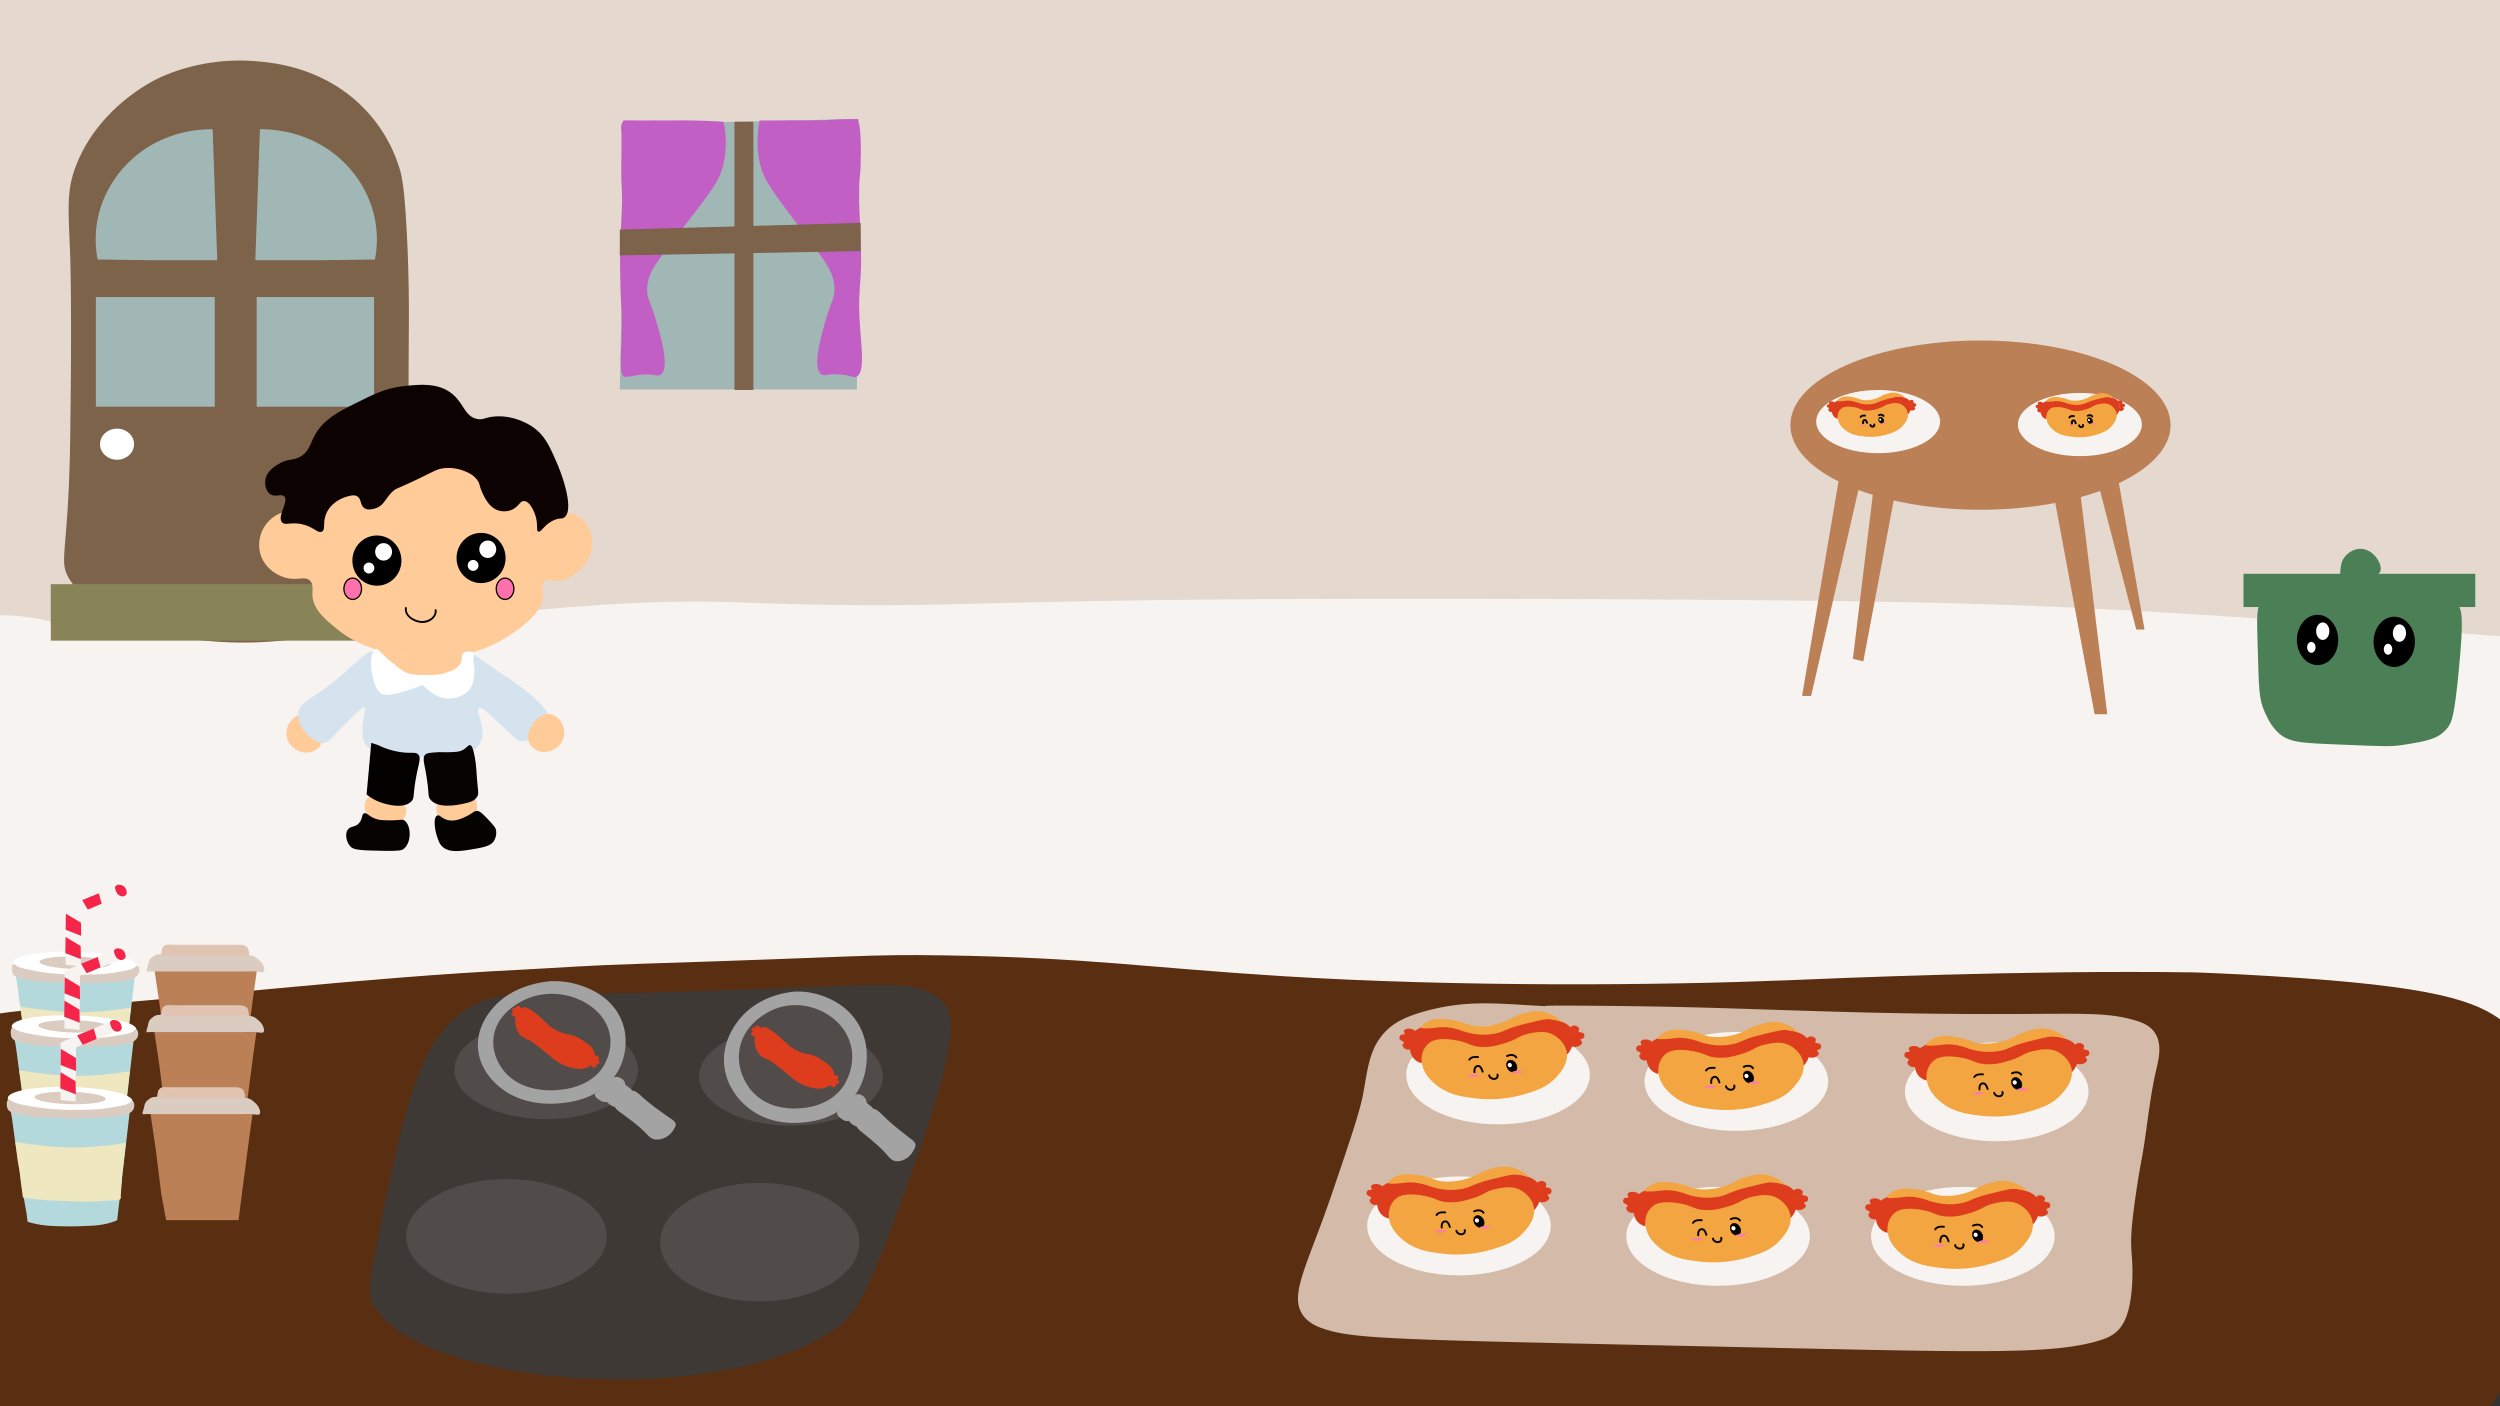 <svg id="Layer_1" data-name="Layer 1" xmlns="http://www.w3.org/2000/svg" width="1920" height="1080" viewBox="0 0 1920 1080"><rect x="0" y="0" width="1920" height="1080" fill="#333333" stroke="none"/><defs><style>.cls-1{fill:#e5d8cf;}.cls-2{fill:#f7f3f0;}.cls-3{fill:#592e11;}.cls-4{fill:#d3baa9;}.cls-5{fill:#dd3d1d;}.cls-6{fill:#f2a540;}.cls-7{fill:#fff;}.cls-8{fill:#ff7bac;}.cls-9{fill:#070400;}.cls-10{stroke:#070400;stroke-width:0.5px;}.cls-10,.cls-15,.cls-25{stroke-miterlimit:10;}.cls-11{fill:#3f3936;}.cls-12{fill:#514c49;}.cls-13{fill:#a3a3a3;}.cls-14{fill:#4b7f56;}.cls-15,.cls-25{stroke:#000;}.cls-15{stroke-width:11px;}.cls-16{fill:#7c634a;}.cls-17{fill:#898458;}.cls-18{fill:#a1b7b6;}.cls-19{fill:#fc9;}.cls-20{fill:#d5e3ef;}.cls-21{fill:#070300;}.cls-22{fill:#050300;}.cls-23{fill:#0c0201;}.cls-24{fill:#020100;}.cls-25{fill:#ff71ac;}.cls-26{fill:#c15fc4;}.cls-27{fill:#dbccc1;}.cls-28{fill:#f42548;}.cls-29{fill:#b3d9dd;}.cls-30{fill:#efe7bf;}.cls-31{fill:#bc8057;}.cls-32{fill:#e0c4b1;}</style></defs><rect class="cls-1" x="-29" y="-19.5" width="2041" height="521"/><path class="cls-2" d="M36,476.5c172.38,34.15,351.38-20.18,527-14,212,7.45,122.46-5.61,720-2,162.39,1,250.79,2.51,364,9,123.74,7.09,305.32,21.73,309,22,10.62,18.69,23.89,48.34,24,85,.13,43.27-18.18,63.16-24,106-6.89,50.78,29.78,70.55,19,116a131.37,131.37,0,0,1-19,40c-9.5,13.58-308.57,192.91-980,14-157.21-41.89-221.92-73.33-369-85-163.56-13-264.74-21-394,16C113.38,812,59.86,849.32,5,819.5c-61.8-33.59-74.65-124.82-82-177-5.69-40.39-16.91-120.11,26-154C-20.76,464.62,23.14,474,36,476.5Z"/><line x1="101" y1="485.5" y2="579.5"/><line x1="256.12" y1="493.06" y2="746.5"/><line x1="448.67" y1="476.33" x2="158" y2="764.5"/><line x1="628" y1="475.5" x2="354" y2="747.5"/><line x1="806.95" y1="464.97" x2="527" y2="742.5"/><line x1="985.95" y1="464.97" x2="710" y2="738.5"/><line x1="1166.95" y1="464.97" x2="876.28" y2="753.14"/><line x1="1361.95" y1="464.97" x2="1071.28" y2="753.14"/><line x1="1543.95" y1="464.97" x2="1253.28" y2="753.14"/><line x1="1713.95" y1="475.97" x2="1433" y2="754.5"/><line x1="1891.95" y1="475.97" x2="1615" y2="750.5"/><line x1="1967" y1="594.5" x2="1803" y2="756.5"/><line x1="1700" y1="468.5" x2="2117.28" y2="774.14"/><line x1="1462.98" y1="468.24" x2="1880.26" y2="773.87"/><line x1="1214.98" y1="467.24" x2="1599" y2="748.5"/><line x1="969.98" y1="467.24" x2="1361" y2="753.5"/><line x1="731.98" y1="468.24" x2="1119" y2="757.5"/><line x1="500.98" y1="468.24" x2="887" y2="742.5"/><line x1="243.98" y1="478.24" x2="597" y2="736.5"/><line x1="32.98" y1="478.24" x2="385" y2="745.5"/><line x1="1.98" y1="640.24" x2="158" y2="764.5"/><path class="cls-3" d="M724.77,733.72c-60.14-.93-61.37,1.09-230.43,6.38-46.25,1.44-61.89,3-93.7,4.61-124,6.08-247.4,21.46-371.23,30.48-33,2.4-47.48,5.3-64.24,15.95-81.17,51.56-13.12,213.1,0,240.06,157.51,323.68,1721.79,412,1956.59,35.1,40.94-65.72,86-217.16,1-281.54-21.26-16.09-51.57-27.45-178.43-35.09-31.2-1.88-54.52-2.8-60.89-2.89-129.27-1.85-275.11,4.61-311.26,6.08-96,3.9-250.78,5.33-387.44-3.19C879.49,743.1,836.33,735.43,724.77,733.72Z"/><path class="cls-4" d="M1096.91,775.94c-19.81,5.17-27.55,10.89-32.39,15.76-12.9,13-14,28.72-17.52,47.8-2.62,14.25-9.75,35.17-24,77-19.08,56-33.61,78.35-22,94,4.12,5.53,9.85,7.93,13.85,9.38,24.77,9,54.46,8.85,329.27,14.86,178.48,3.9,231.51,5.39,266.69-4.79,14.57-4.22,24.76-10.06,26.71-44.57a161.16,161.16,0,0,0-.43-22.67,118.56,118.56,0,0,1-.09-17.23c1.28-17.64,6.31-47.67,7-51,4.81-24.19,6.37-49,12-73,1.89-8.06,4.88-19.86-1.36-28.7-4.66-6.59-12.56-8.47-16.88-9.68-30.21-8.42-56.69-1.7-214.34-5.75-59.87-1.53-106.14-3.79-168.33-4.58-97.11-1.24-58,.47-71.34-.21C1151.93,771,1128.46,767.7,1096.91,775.94Z"/><ellipse class="cls-2" cx="1150.5" cy="825.5" rx="70.5" ry="38"/><ellipse class="cls-2" cx="1333.5" cy="830.5" rx="70.5" ry="38"/><ellipse class="cls-2" cx="1507.5" cy="949.5" rx="70.5" ry="38"/><ellipse class="cls-2" cx="1533.5" cy="838.5" rx="70.5" ry="38"/><ellipse class="cls-2" cx="1319.5" cy="949.5" rx="70.5" ry="38"/><ellipse class="cls-2" cx="1120.5" cy="941.5" rx="70.5" ry="38"/><path class="cls-5" d="M1091.84,816.5a11.53,11.53,0,0,1-5.34-2.82c-3-2.84-3.53-6.59-3.88-9.14a14.74,14.74,0,0,1,.5-7.94c1.64-4.11,5.19-6,7.3-7.08,3.68-1.88,7.63-2.52,13.84-2.24,9,.4,11.79,2.24,20.47,3.62a71.93,71.93,0,0,0,20.82.69c10-1.28,9.62-4,23-7.13,10.59-2.47,18-2.43,24.3-1.38,9.41,1.58,12,4.66,12.71,5.52,4.64,5.91,2.16,14,1.93,14.67-1.2,3.68-4,7.73-5.66,7.19-1.14-.38.56-3.93-1.52-7.82-1.21-2.27-3.15-3.68-5.14-5.12a16.72,16.72,0,0,0-4.72-2.65c-2.39-.78-4.43-.6-8.34.06a89.17,89.17,0,0,0-9.78,2c-16.2,5-17.24,6.17-23.74,7.6-8.06,1.77-13.83,3-20.87,1-4.71-1.38-6.06-3.1-12-4.31-4.46-.91-9.39-1.92-14,.17C1093.85,804.9,1092.1,814.88,1091.84,816.5Z"/><path class="cls-6" d="M1093.05,807a16,16,0,0,1,5.15-6.42c1.26-.9,5.89-3.92,19-1.81,11.09,1.79,11.17,4.51,19.44,5.19,7.48.61,13.33-1.12,18.5-2.64,10.38-3,10.61-5.77,19.25-7.55,5.64-1.16,12.57-2.59,19.29,1.36,1,.6,7.77,4.71,9.42,12.28,1.93,8.86-4.56,16.11-7.78,19.72-6.81,7.61-14.77,10.18-23.48,12.87a93.87,93.87,0,0,1-38,3.61c-10.12-1.18-22.14-2.58-32.21-11.55-2.65-2.36-8.15-7.38-9.48-15A17.46,17.46,0,0,1,1093.05,807Z"/><ellipse class="cls-7" cx="1162.03" cy="820.43" rx="0.69" ry="0.77" transform="translate(-256.16 710.26) rotate(-30.78)"/><ellipse class="cls-8" cx="1131.54" cy="826.42" rx="4.05" ry="1.01" transform="translate(-40.16 58) rotate(-2.89)"/><path class="cls-9" d="M1133.16,823.47a5.62,5.62,0,0,1,.27-2.79,2.13,2.13,0,0,1,1.5-1.26,2,2,0,0,1,1.77,1,11.27,11.27,0,0,1,1.22,2.8.77.77,0,0,0,.92.52.75.75,0,0,0,.52-.92c-.61-1.71-1.21-3.83-3-4.63a3.3,3.3,0,0,0-4.33,2,6.83,6.83,0,0,0-.34,3.23.77.77,0,0,0,.75.75.75.75,0,0,0,.75-.75Z"/><path class="cls-9" d="M1143,826.11c.3,2.07,2.82,3.38,4.75,3.24a3.37,3.37,0,0,0,2.63-1.43,3,3,0,0,0,.38-2.79.78.78,0,0,0-.92-.53.77.77,0,0,0-.53.93,1.58,1.58,0,0,1-.2,1.6,1.91,1.91,0,0,1-1.57.73c-1.31,0-2.9-.82-3.09-2.15a.75.75,0,1,0-1.45.4Z"/><path class="cls-9" d="M1135.09,811.06c-2.61-.15-5.7-.09-7.26,2.4-.52.82.78,1.57,1.29.75,1.23-2,4-1.77,6-1.65a.75.75,0,0,0,0-1.5Z"/><path class="cls-9" d="M1157.78,811.71a6.73,6.73,0,0,1,3.58-.69,3.56,3.56,0,0,1,2.5,1.49c.53.81,1.83.06,1.3-.76a5,5,0,0,0-3.4-2.18,8.3,8.3,0,0,0-4.74.85.75.75,0,0,0-.27,1,.77.77,0,0,0,1,.27Z"/><ellipse class="cls-10" cx="1161.03" cy="818.73" rx="3.63" ry="4.8" transform="translate(-255.44 709.5) rotate(-30.78)"/><ellipse class="cls-7" cx="1159.51" cy="817.95" rx="1.59" ry="1.68" transform="translate(-255.25 708.62) rotate(-30.78)"/><ellipse class="cls-8" cx="1165.41" cy="823.43" rx="4.05" ry="1.01" transform="translate(-39.97 59.7) rotate(-2.89)"/><path class="cls-5" d="M1087.14,792.6c-.25-1.46-2.67-2.35-4.16-2.55-2-.27-4.45.37-4.78,1.72-.25,1,.86,1.91.45,2.53s-1.75-.17-2.83.57a2.66,2.66,0,0,0-1,2.81c.55,1.7,3.32,1.85,3.38,3,0,.68-.92.79-1.07,1.75s.86,2.3,1.72,2.89c1.81,1.24,4.58.95,5.13-.26.33-.73-.4-1.26-.7-2.94a8.48,8.48,0,0,1,.76-4.93C1085.37,794.24,1087.38,794,1087.14,792.6Z"/><path class="cls-5" d="M1206.45,802.73c.68,1.34,3.21,1.43,4.67,1.14,1.9-.36,4-1.77,3.94-3.19-.08-1.07-1.38-1.56-1.18-2.3s1.69-.39,2.47-1.45a2.8,2.8,0,0,0,.06-3c-1-1.47-3.67-.73-4.08-1.84-.24-.65.62-1.06.47-2s-1.5-1.95-2.48-2.25c-2.07-.62-4.57.54-4.71,1.89-.09.81.75,1.09,1.53,2.62a8.86,8.86,0,0,1,.78,5C1207.61,800.58,1205.81,801.47,1206.45,802.73Z"/><path class="cls-6" d="M1091.55,789.21c-.42-1,2.27-3.09,3.87-4.09,5-3.11,10.85-3.07,17.92-2,12.68,1.83,12.64,4.41,21.17,5a49.45,49.45,0,0,0,19.07-2.77c7.33-2.43,7.44-4.26,15.14-6.54,5.32-1.57,10.32-3,16.51-1.74,7.85,1.59,13.89,6.7,13.6,7.39-.18.45-2.93-1.1-7.39-1.63-3.19-.38-5.57,0-12.8,1.7-8.9,2.14-13.35,3.2-17.81,4.81-6.57,2.36-6.78,3.14-11.29,4.16a46.44,46.44,0,0,1-12.66,1.06,51.35,51.35,0,0,1-9.45-1.5c-4.61-1.12-4.81-1.75-9.18-2.79a38.63,38.63,0,0,0-10.46-1.43c-3.13.05-4.2.55-10.62.92C1093.08,789.92,1091.8,789.82,1091.55,789.21Z"/><path class="cls-5" d="M1273.63,824.83a11.53,11.53,0,0,1-5.34-2.82c-3-2.85-3.53-6.59-3.88-9.15a14.82,14.82,0,0,1,.51-7.93c1.63-4.11,5.18-6,7.29-7.08,3.68-1.88,7.63-2.52,13.84-2.24,9,.4,11.79,2.24,20.47,3.62a72.29,72.29,0,0,0,20.82.69c10-1.28,9.62-4,23-7.13,10.59-2.48,18-2.44,24.29-1.38,9.41,1.57,12,4.66,12.71,5.52,4.65,5.91,2.16,14,1.93,14.67-1.19,3.68-4,7.73-5.66,7.19-1.13-.38.56-3.94-1.52-7.82-1.21-2.27-3.15-3.68-5.14-5.12a16.22,16.22,0,0,0-4.72-2.65c-2.39-.78-4.42-.6-8.33.06a89.94,89.94,0,0,0-9.79,2c-16.2,5-17.24,6.16-23.74,7.59-8.06,1.78-13.82,3-20.87,1-4.71-1.38-6-3.1-12-4.31-4.46-.91-9.39-1.92-14,.17C1275.65,813.23,1273.89,823.21,1273.63,824.83Z"/><path class="cls-6" d="M1274.85,815.29a15.83,15.83,0,0,1,5.14-6.42c1.26-.91,5.89-3.92,19-1.81,11.1,1.79,11.17,4.5,19.45,5.18,7.47.62,13.32-1.11,18.49-2.63,10.38-3.05,10.61-5.78,19.25-7.55,5.64-1.16,12.57-2.59,19.29,1.36,1,.6,7.77,4.71,9.42,12.27,1.93,8.87-4.56,16.12-7.78,19.73-6.81,7.61-14.77,10.18-23.48,12.87a94,94,0,0,1-38,3.61c-10.13-1.18-22.15-2.58-32.22-11.55-2.65-2.36-8.15-7.38-9.48-15A17.4,17.4,0,0,1,1274.85,815.29Z"/><ellipse class="cls-7" cx="1343.82" cy="828.76" rx="0.69" ry="0.77" transform="translate(-234.82 804.46) rotate(-30.78)"/><ellipse class="cls-8" cx="1313.33" cy="834.75" rx="4.05" ry="1.01" transform="translate(-40.35 67.17) rotate(-2.89)"/><path class="cls-9" d="M1315,831.8a5.56,5.56,0,0,1,.28-2.8,2.1,2.1,0,0,1,1.49-1.25,2.06,2.06,0,0,1,1.78,1,11.73,11.73,0,0,1,1.21,2.79.78.78,0,0,0,.92.53.76.76,0,0,0,.53-.92c-.62-1.71-1.22-3.83-3-4.63a3.31,3.31,0,0,0-4.34,2,6.83,6.83,0,0,0-.34,3.23.77.77,0,0,0,.75.75.75.75,0,0,0,.75-.75Z"/><path class="cls-9" d="M1324.83,834.44c.31,2.06,2.82,3.38,4.75,3.24a3.39,3.39,0,0,0,2.64-1.43,3,3,0,0,0,.37-2.79.78.78,0,0,0-.92-.53.76.76,0,0,0-.53.92,1.59,1.59,0,0,1-.19,1.61,2,2,0,0,1-1.58.73c-1.31,0-2.9-.82-3.09-2.15a.76.76,0,0,0-.92-.53.78.78,0,0,0-.53.93Z"/><path class="cls-9" d="M1316.88,819.39c-2.61-.15-5.7-.1-7.26,2.39-.51.82.78,1.58,1.29.76,1.23-2,4-1.77,6-1.65a.75.75,0,0,0,0-1.5Z"/><path class="cls-9" d="M1339.57,820a6.66,6.66,0,0,1,3.58-.69,3.58,3.58,0,0,1,2.51,1.49c.52.81,1.82,0,1.29-.76a5,5,0,0,0-3.4-2.18,8.38,8.38,0,0,0-4.74.84.77.77,0,0,0-.27,1,.78.78,0,0,0,1,.27Z"/><ellipse class="cls-10" cx="1342.82" cy="827.05" rx="3.63" ry="4.8" transform="translate(-234.09 803.71) rotate(-30.78)"/><ellipse class="cls-7" cx="1341.3" cy="826.28" rx="1.59" ry="1.68" transform="translate(-233.91 802.82) rotate(-30.78)"/><ellipse class="cls-8" cx="1347.2" cy="831.76" rx="4.05" ry="1.01" transform="translate(-40.16 68.87) rotate(-2.89)"/><path class="cls-5" d="M1268.93,800.93c-.25-1.46-2.67-2.35-4.16-2.56-2-.26-4.45.37-4.78,1.73-.24,1,.86,1.9.45,2.53s-1.75-.17-2.83.57a2.68,2.68,0,0,0-1,2.81c.55,1.7,3.32,1.84,3.38,3,0,.69-.92.8-1.07,1.76s.87,2.3,1.72,2.88c1.81,1.25,4.58,1,5.13-.25.33-.74-.4-1.26-.7-2.94a8.56,8.56,0,0,1,.76-4.93C1267.16,802.57,1269.17,802.32,1268.93,800.93Z"/><path class="cls-5" d="M1388.25,811.06c.67,1.34,3.2,1.42,4.66,1.14,1.91-.37,4-1.77,3.94-3.19-.07-1.07-1.37-1.56-1.18-2.3s1.69-.39,2.47-1.45a2.8,2.8,0,0,0,.06-3c-1-1.47-3.67-.73-4.07-1.84-.25-.66.61-1.06.46-2s-1.5-2-2.48-2.25c-2.06-.62-4.56.54-4.71,1.89-.09.81.75,1.08,1.54,2.62a8.92,8.92,0,0,1,.77,5C1389.4,808.91,1387.61,809.8,1388.25,811.06Z"/><path class="cls-6" d="M1273.34,797.54c-.42-1,2.28-3.09,3.87-4.09,5-3.11,10.85-3.07,17.92-2.05,12.69,1.84,12.64,4.42,21.17,5a49.65,49.65,0,0,0,19.07-2.77c7.33-2.43,7.44-4.26,15.14-6.54,5.33-1.58,10.32-3,16.51-1.74,7.85,1.58,13.89,6.7,13.61,7.39-.19.45-2.94-1.11-7.4-1.63-3.19-.38-5.57,0-12.8,1.7-8.9,2.14-13.34,3.2-17.81,4.81-6.57,2.36-6.78,3.14-11.29,4.16a45.91,45.91,0,0,1-12.66,1,51.53,51.53,0,0,1-9.45-1.49c-4.61-1.12-4.8-1.75-9.17-2.8a39.57,39.57,0,0,0-10.47-1.43c-3.13.06-4.2.56-10.62.93C1274.88,798.25,1273.59,798.15,1273.34,797.54Z"/><path class="cls-5" d="M1479.63,829.83a11.53,11.53,0,0,1-5.34-2.82c-3-2.85-3.53-6.59-3.88-9.15a14.82,14.82,0,0,1,.51-7.93c1.63-4.11,5.18-6,7.29-7.08,3.68-1.88,7.63-2.52,13.84-2.24,9,.4,11.79,2.24,20.47,3.62a72.29,72.29,0,0,0,20.82.69c10-1.28,9.62-4,23-7.13,10.59-2.48,18-2.44,24.29-1.38,9.41,1.57,12,4.66,12.71,5.52,4.65,5.91,2.16,14,1.93,14.67-1.19,3.68-4,7.73-5.66,7.19-1.13-.38.56-3.94-1.52-7.82-1.21-2.27-3.15-3.68-5.14-5.12a16.22,16.22,0,0,0-4.72-2.65c-2.39-.78-4.42-.6-8.33.06a89.94,89.94,0,0,0-9.79,2c-16.2,5-17.24,6.16-23.74,7.59-8.06,1.78-13.82,3-20.87,1-4.71-1.38-6-3.1-12-4.31-4.46-.91-9.39-1.92-14,.17C1481.65,818.23,1479.89,828.21,1479.63,829.83Z"/><path class="cls-6" d="M1480.85,820.29a15.83,15.83,0,0,1,5.14-6.42c1.26-.91,5.89-3.92,19-1.81,11.1,1.79,11.17,4.5,19.45,5.18,7.47.62,13.32-1.11,18.49-2.63,10.38-3.05,10.61-5.78,19.25-7.55,5.64-1.16,12.57-2.59,19.29,1.36,1,.6,7.77,4.71,9.42,12.27,1.93,8.87-4.56,16.12-7.78,19.73-6.81,7.61-14.77,10.18-23.48,12.87a94,94,0,0,1-38,3.61c-10.13-1.18-22.15-2.58-32.22-11.55-2.65-2.36-8.15-7.38-9.48-15A17.4,17.4,0,0,1,1480.85,820.29Z"/><ellipse class="cls-7" cx="1549.82" cy="833.76" rx="0.69" ry="0.77" transform="translate(-208.36 910.59) rotate(-30.78)"/><ellipse class="cls-8" cx="1519.33" cy="839.75" rx="4.05" ry="1.01" transform="translate(-40.34 77.54) rotate(-2.89)"/><path class="cls-9" d="M1521,836.8a5.56,5.56,0,0,1,.28-2.8,2.1,2.1,0,0,1,1.49-1.25,2.06,2.06,0,0,1,1.78,1,11.73,11.73,0,0,1,1.21,2.79.78.78,0,0,0,.92.53.76.76,0,0,0,.53-.92c-.62-1.71-1.22-3.83-3-4.63a3.31,3.31,0,0,0-4.34,2,6.83,6.83,0,0,0-.34,3.23.77.77,0,0,0,.75.75.75.75,0,0,0,.75-.75Z"/><path class="cls-9" d="M1530.83,839.44c.31,2.06,2.82,3.38,4.75,3.24a3.39,3.39,0,0,0,2.64-1.43,3,3,0,0,0,.37-2.79.78.78,0,0,0-.92-.53.76.76,0,0,0-.53.92,1.59,1.59,0,0,1-.19,1.61,2,2,0,0,1-1.58.73c-1.31,0-2.9-.82-3.09-2.15a.76.76,0,0,0-.92-.53.78.78,0,0,0-.53.93Z"/><path class="cls-9" d="M1522.88,824.39c-2.61-.15-5.7-.1-7.26,2.39-.51.82.78,1.58,1.29.76,1.23-2,4-1.77,6-1.65a.75.75,0,0,0,0-1.5Z"/><path class="cls-9" d="M1545.57,825a6.66,6.66,0,0,1,3.58-.69,3.58,3.58,0,0,1,2.51,1.49c.52.81,1.82,0,1.29-.76a5,5,0,0,0-3.4-2.18,8.38,8.38,0,0,0-4.74.84.77.77,0,0,0-.27,1,.78.78,0,0,0,1,.27Z"/><ellipse class="cls-10" cx="1548.82" cy="832.05" rx="3.63" ry="4.8" transform="translate(-207.63 909.84) rotate(-30.78)"/><ellipse class="cls-7" cx="1547.3" cy="831.28" rx="1.59" ry="1.68" transform="translate(-207.45 908.95) rotate(-30.78)"/><ellipse class="cls-8" cx="1553.2" cy="836.76" rx="4.05" ry="1.01" transform="translate(-40.15 79.24) rotate(-2.89)"/><path class="cls-5" d="M1474.93,805.93c-.25-1.46-2.67-2.35-4.16-2.56-2-.26-4.45.37-4.78,1.73-.24,1,.86,1.9.45,2.53s-1.75-.17-2.83.57a2.68,2.68,0,0,0-1,2.81c.55,1.7,3.32,1.84,3.38,3,0,.69-.92.8-1.07,1.76s.87,2.3,1.72,2.88c1.81,1.25,4.58,1,5.13-.25.33-.74-.4-1.26-.7-2.94a8.56,8.56,0,0,1,.76-4.93C1473.16,807.57,1475.17,807.32,1474.93,805.93Z"/><path class="cls-5" d="M1594.25,816.06c.67,1.34,3.2,1.42,4.66,1.14,1.91-.37,4-1.77,3.94-3.19-.07-1.07-1.37-1.56-1.18-2.3s1.69-.39,2.47-1.45a2.8,2.8,0,0,0,.06-3c-1-1.47-3.67-.73-4.07-1.84-.25-.66.61-1.06.46-2s-1.5-2-2.48-2.25c-2.06-.62-4.56.54-4.71,1.89-.09.81.75,1.08,1.54,2.62a8.92,8.92,0,0,1,.77,5C1595.4,813.91,1593.61,814.8,1594.25,816.06Z"/><path class="cls-6" d="M1479.34,802.54c-.42-1,2.28-3.09,3.87-4.09,5-3.11,10.85-3.07,17.92-2.05,12.69,1.84,12.64,4.42,21.17,5a49.65,49.65,0,0,0,19.07-2.77c7.33-2.43,7.44-4.26,15.14-6.54,5.33-1.58,10.32-3,16.51-1.74,7.85,1.58,13.89,6.7,13.61,7.39-.19.45-2.94-1.11-7.4-1.63-3.19-.38-5.57,0-12.8,1.7-8.9,2.14-13.34,3.2-17.81,4.81-6.57,2.36-6.78,3.14-11.29,4.16a45.91,45.91,0,0,1-12.66,1,51.53,51.53,0,0,1-9.45-1.49c-4.61-1.12-4.8-1.75-9.17-2.8a39.57,39.57,0,0,0-10.47-1.43c-3.13.06-4.2.56-10.62.93C1480.88,803.25,1479.59,803.15,1479.34,802.54Z"/><path class="cls-5" d="M1066.63,935.83a11.53,11.53,0,0,1-5.34-2.82c-3-2.85-3.53-6.59-3.88-9.15a14.82,14.82,0,0,1,.51-7.93c1.63-4.11,5.18-6,7.29-7.08,3.68-1.88,7.63-2.52,13.84-2.24,9,.4,11.79,2.24,20.47,3.62a72.29,72.29,0,0,0,20.82.69c10-1.28,9.62-4,23-7.13,10.59-2.48,18-2.44,24.29-1.38,9.41,1.57,12,4.66,12.71,5.52,4.65,5.91,2.16,14,1.93,14.67-1.19,3.68-4,7.73-5.66,7.19-1.13-.38.56-3.94-1.52-7.82-1.21-2.27-3.15-3.68-5.14-5.12a16.22,16.22,0,0,0-4.72-2.65c-2.39-.78-4.42-.6-8.33.06a89.94,89.94,0,0,0-9.79,2c-16.2,5-17.24,6.16-23.74,7.59-8.06,1.78-13.82,3-20.87,1-4.71-1.38-6-3.1-12-4.31-4.46-.91-9.39-1.92-14,.17C1068.65,924.23,1066.89,934.21,1066.63,935.83Z"/><path class="cls-6" d="M1067.85,926.29a15.83,15.83,0,0,1,5.14-6.42c1.26-.91,5.89-3.92,19-1.81,11.1,1.79,11.17,4.5,19.45,5.18,7.47.62,13.32-1.11,18.49-2.63,10.38-3.05,10.61-5.78,19.25-7.55,5.64-1.16,12.57-2.59,19.29,1.36,1,.6,7.77,4.71,9.42,12.27,1.93,8.87-4.56,16.12-7.78,19.73-6.81,7.61-14.77,10.18-23.48,12.87a94,94,0,0,1-38,3.61c-10.13-1.18-22.15-2.58-32.22-11.55-2.65-2.36-8.15-7.38-9.48-15A17.4,17.4,0,0,1,1067.85,926.29Z"/><ellipse class="cls-7" cx="1136.82" cy="939.76" rx="0.69" ry="0.77" transform="translate(-320.78 714.16) rotate(-30.78)"/><ellipse class="cls-8" cx="1106.33" cy="945.75" rx="4.05" ry="1.01" transform="translate(-46.2 56.89) rotate(-2.89)"/><path class="cls-9" d="M1108,942.8a5.56,5.56,0,0,1,.28-2.8,2.1,2.1,0,0,1,1.49-1.25,2.06,2.06,0,0,1,1.78,1,11.73,11.73,0,0,1,1.21,2.79.78.78,0,0,0,.92.53.76.76,0,0,0,.53-.92c-.62-1.71-1.22-3.83-3-4.63a3.31,3.31,0,0,0-4.34,2,6.83,6.83,0,0,0-.34,3.23.77.77,0,0,0,.75.75.75.75,0,0,0,.75-.75Z"/><path class="cls-9" d="M1117.83,945.44c.31,2.06,2.82,3.38,4.75,3.24a3.39,3.39,0,0,0,2.64-1.43,3,3,0,0,0,.37-2.79.78.78,0,0,0-.92-.53.76.76,0,0,0-.53.92,1.59,1.59,0,0,1-.19,1.61,2,2,0,0,1-1.58.73c-1.31,0-2.9-.82-3.09-2.15a.76.76,0,0,0-.92-.53.78.78,0,0,0-.53.93Z"/><path class="cls-9" d="M1109.88,930.39c-2.61-.15-5.7-.1-7.26,2.39-.51.82.78,1.58,1.29.76,1.23-2,4-1.77,6-1.65a.75.75,0,0,0,0-1.5Z"/><path class="cls-9" d="M1132.57,931a6.66,6.66,0,0,1,3.58-.69,3.58,3.58,0,0,1,2.51,1.49c.52.81,1.82,0,1.29-.76a5,5,0,0,0-3.4-2.18,8.38,8.38,0,0,0-4.74.84.77.77,0,0,0-.27,1,.78.78,0,0,0,1,.27Z"/><ellipse class="cls-10" cx="1135.82" cy="938.05" rx="3.63" ry="4.8" transform="translate(-320.05 713.41) rotate(-30.78)"/><ellipse class="cls-7" cx="1134.3" cy="937.28" rx="1.59" ry="1.68" transform="translate(-319.87 712.53) rotate(-30.78)"/><ellipse class="cls-8" cx="1140.2" cy="942.76" rx="4.05" ry="1.01" transform="translate(-46.01 58.59) rotate(-2.89)"/><path class="cls-5" d="M1061.93,911.93c-.25-1.46-2.67-2.35-4.16-2.56-2-.26-4.45.37-4.78,1.73-.24,1,.86,1.9.45,2.53s-1.75-.17-2.83.57a2.68,2.68,0,0,0-1,2.81c.55,1.7,3.32,1.84,3.38,3,0,.69-.92.8-1.07,1.76s.87,2.3,1.72,2.88c1.81,1.25,4.58,1,5.13-.25.33-.74-.4-1.26-.7-2.94a8.56,8.56,0,0,1,.76-4.93C1060.16,913.57,1062.17,913.32,1061.93,911.93Z"/><path class="cls-5" d="M1181.25,922.06c.67,1.34,3.2,1.42,4.66,1.14,1.91-.37,4-1.77,3.94-3.19-.07-1.07-1.37-1.56-1.18-2.3s1.69-.39,2.47-1.45a2.8,2.8,0,0,0,.06-3c-1-1.47-3.67-.73-4.07-1.84-.25-.66.61-1.06.46-2s-1.5-2-2.48-2.25c-2.06-.62-4.56.54-4.71,1.89-.09.81.75,1.08,1.54,2.62a8.92,8.92,0,0,1,.77,5C1182.4,919.91,1180.61,920.8,1181.25,922.06Z"/><path class="cls-6" d="M1066.34,908.54c-.42-1,2.28-3.09,3.87-4.09,5-3.11,10.85-3.07,17.92-2.05,12.69,1.84,12.64,4.42,21.17,5a49.65,49.65,0,0,0,19.07-2.77c7.33-2.43,7.44-4.26,15.14-6.54,5.33-1.58,10.32-3,16.51-1.74,7.85,1.58,13.89,6.7,13.61,7.39-.19.45-2.94-1.11-7.4-1.63-3.19-.38-5.57,0-12.8,1.7-8.9,2.14-13.34,3.2-17.81,4.81-6.57,2.36-6.78,3.14-11.29,4.16a45.91,45.91,0,0,1-12.66,1,51.53,51.53,0,0,1-9.45-1.49c-4.61-1.12-4.8-1.75-9.17-2.8a39.57,39.57,0,0,0-10.47-1.43c-3.13.06-4.2.56-10.62.93C1067.88,909.25,1066.59,909.15,1066.34,908.54Z"/><path class="cls-5" d="M1263.63,941.83a11.53,11.53,0,0,1-5.34-2.82c-3-2.85-3.53-6.59-3.88-9.15a14.82,14.82,0,0,1,.51-7.93c1.63-4.11,5.18-6,7.29-7.08,3.68-1.88,7.63-2.52,13.84-2.24,9,.4,11.79,2.24,20.47,3.62a72.29,72.29,0,0,0,20.82.69c10-1.28,9.62-4,23-7.13,10.59-2.48,18-2.44,24.29-1.38,9.41,1.57,12,4.66,12.71,5.52,4.65,5.91,2.16,14,1.93,14.67-1.19,3.68-4,7.73-5.66,7.19-1.13-.38.56-3.94-1.52-7.82-1.21-2.27-3.15-3.68-5.14-5.12a16.22,16.22,0,0,0-4.72-2.65c-2.39-.78-4.42-.6-8.33.06a89.94,89.94,0,0,0-9.79,2c-16.2,5-17.24,6.16-23.74,7.59-8.06,1.78-13.82,3-20.87,1-4.71-1.38-6-3.1-12-4.31-4.46-.91-9.39-1.92-14,.17C1265.65,930.23,1263.89,940.21,1263.63,941.83Z"/><path class="cls-6" d="M1264.85,932.29a15.83,15.83,0,0,1,5.14-6.42c1.26-.91,5.89-3.92,19-1.81,11.1,1.79,11.17,4.5,19.45,5.18,7.47.62,13.32-1.11,18.49-2.63,10.38-3.05,10.61-5.78,19.25-7.55,5.64-1.16,12.57-2.59,19.29,1.36,1,.6,7.77,4.71,9.42,12.27,1.93,8.87-4.56,16.12-7.78,19.73-6.81,7.61-14.77,10.18-23.48,12.87a94,94,0,0,1-38,3.61c-10.13-1.18-22.15-2.58-32.22-11.55-2.65-2.36-8.15-7.38-9.48-15A17.4,17.4,0,0,1,1264.85,932.29Z"/><ellipse class="cls-7" cx="1333.82" cy="945.76" rx="0.69" ry="0.77" transform="translate(-296.1 815.83) rotate(-30.78)"/><ellipse class="cls-8" cx="1303.33" cy="951.75" rx="4.05" ry="1.01" transform="translate(-46.25 66.81) rotate(-2.89)"/><path class="cls-9" d="M1305,948.8a5.56,5.56,0,0,1,.28-2.8,2.1,2.1,0,0,1,1.49-1.25,2.06,2.06,0,0,1,1.78,1,11.73,11.73,0,0,1,1.21,2.79.78.78,0,0,0,.92.53.76.76,0,0,0,.53-.92c-.62-1.71-1.22-3.83-3-4.63a3.31,3.31,0,0,0-4.34,2,6.83,6.83,0,0,0-.34,3.23.77.77,0,0,0,.75.75.75.75,0,0,0,.75-.75Z"/><path class="cls-9" d="M1314.83,951.44c.31,2.06,2.82,3.38,4.75,3.24a3.39,3.39,0,0,0,2.64-1.43,3,3,0,0,0,.37-2.79.78.78,0,0,0-.92-.53.76.76,0,0,0-.53.92,1.59,1.59,0,0,1-.19,1.61,2,2,0,0,1-1.58.73c-1.31,0-2.9-.82-3.09-2.15a.76.76,0,0,0-.92-.53.78.78,0,0,0-.53.93Z"/><path class="cls-9" d="M1306.88,936.39c-2.61-.15-5.7-.1-7.26,2.39-.51.82.78,1.58,1.29.76,1.23-2,4-1.77,6-1.65a.75.75,0,0,0,0-1.5Z"/><path class="cls-9" d="M1329.57,937a6.66,6.66,0,0,1,3.58-.69,3.58,3.58,0,0,1,2.51,1.49c.52.81,1.82,0,1.29-.76a5,5,0,0,0-3.4-2.18,8.38,8.38,0,0,0-4.74.84.77.77,0,0,0-.27,1,.78.78,0,0,0,1,.27Z"/><ellipse class="cls-10" cx="1332.82" cy="944.05" rx="3.63" ry="4.8" transform="translate(-295.37 815.07) rotate(-30.78)"/><ellipse class="cls-7" cx="1331.3" cy="943.28" rx="1.59" ry="1.68" transform="translate(-295.19 814.19) rotate(-30.78)"/><ellipse class="cls-8" cx="1337.2" cy="948.76" rx="4.05" ry="1.01" transform="translate(-46.06 68.51) rotate(-2.89)"/><path class="cls-5" d="M1258.93,917.93c-.25-1.46-2.67-2.35-4.16-2.56-2-.26-4.45.37-4.78,1.73-.24,1,.86,1.9.45,2.53s-1.75-.17-2.83.57a2.68,2.68,0,0,0-1,2.81c.55,1.7,3.32,1.84,3.38,3,0,.69-.92.8-1.07,1.76s.87,2.3,1.72,2.88c1.81,1.25,4.58,1,5.13-.25.33-.74-.4-1.26-.7-2.94a8.56,8.56,0,0,1,.76-4.93C1257.16,919.57,1259.17,919.32,1258.93,917.93Z"/><path class="cls-5" d="M1378.25,928.06c.67,1.34,3.2,1.42,4.66,1.14,1.91-.37,4-1.77,3.94-3.19-.07-1.07-1.37-1.56-1.18-2.3s1.69-.39,2.47-1.45a2.8,2.8,0,0,0,.06-3c-1-1.47-3.67-.73-4.07-1.84-.25-.66.61-1.06.46-2s-1.5-2-2.48-2.25c-2.06-.62-4.56.54-4.71,1.89-.09.81.75,1.08,1.54,2.62a8.92,8.92,0,0,1,.77,5C1379.4,925.91,1377.61,926.8,1378.25,928.06Z"/><path class="cls-6" d="M1263.34,914.54c-.42-1,2.28-3.09,3.87-4.09,5-3.11,10.85-3.07,17.92-2.05,12.69,1.84,12.64,4.42,21.17,5a49.65,49.65,0,0,0,19.07-2.77c7.33-2.43,7.44-4.26,15.14-6.54,5.33-1.58,10.32-3,16.51-1.74,7.85,1.58,13.89,6.7,13.61,7.39-.19.45-2.94-1.11-7.4-1.63-3.19-.38-5.57,0-12.8,1.7-8.9,2.14-13.34,3.2-17.81,4.81-6.57,2.36-6.78,3.14-11.29,4.16a45.91,45.91,0,0,1-12.66,1,51.53,51.53,0,0,1-9.45-1.49c-4.61-1.12-4.8-1.75-9.17-2.8a39.57,39.57,0,0,0-10.47-1.43c-3.13.06-4.2.56-10.62.93C1264.88,915.25,1263.59,915.15,1263.34,914.54Z"/><path class="cls-5" d="M1449.63,946.83a11.53,11.53,0,0,1-5.34-2.82c-3-2.85-3.53-6.59-3.88-9.15a14.82,14.82,0,0,1,.51-7.93c1.63-4.11,5.18-6,7.29-7.08,3.68-1.88,7.63-2.52,13.84-2.24,9,.4,11.79,2.24,20.47,3.62a72.29,72.29,0,0,0,20.82.69c10-1.28,9.62-4,23-7.13,10.59-2.48,18-2.44,24.29-1.38,9.41,1.57,12,4.66,12.71,5.52,4.65,5.91,2.16,14,1.93,14.67-1.19,3.68-4,7.73-5.66,7.19-1.13-.38.56-3.94-1.52-7.82-1.21-2.27-3.15-3.68-5.14-5.12a16.22,16.22,0,0,0-4.72-2.65c-2.39-.78-4.42-.6-8.33.06a89.94,89.94,0,0,0-9.79,2c-16.2,5-17.24,6.16-23.74,7.59-8.06,1.78-13.82,3-20.87,1-4.71-1.38-6-3.1-12-4.31-4.46-.91-9.39-1.92-14,.17C1451.65,935.23,1449.89,945.21,1449.63,946.83Z"/><path class="cls-6" d="M1450.85,937.29a15.83,15.83,0,0,1,5.14-6.42c1.26-.91,5.89-3.92,19-1.81,11.1,1.79,11.17,4.5,19.45,5.18,7.47.62,13.32-1.11,18.49-2.63,10.38-3.05,10.61-5.78,19.25-7.55,5.64-1.16,12.57-2.59,19.29,1.36,1,.6,7.77,4.71,9.42,12.27,1.93,8.87-4.56,16.12-7.78,19.73-6.81,7.61-14.77,10.18-23.48,12.87a94,94,0,0,1-38,3.61c-10.13-1.18-22.15-2.58-32.22-11.55-2.65-2.36-8.15-7.38-9.48-15A17.4,17.4,0,0,1,1450.85,937.29Z"/><ellipse class="cls-7" cx="1519.82" cy="950.76" rx="0.69" ry="0.77" transform="translate(-272.46 911.72) rotate(-30.78)"/><ellipse class="cls-8" cx="1489.33" cy="956.75" rx="4.05" ry="1.01" transform="translate(-46.27 76.18) rotate(-2.89)"/><path class="cls-9" d="M1491,953.8a5.56,5.56,0,0,1,.28-2.8,2.1,2.1,0,0,1,1.49-1.25,2.06,2.06,0,0,1,1.78,1,11.73,11.73,0,0,1,1.21,2.79.78.78,0,0,0,.92.53.76.76,0,0,0,.53-.92c-.62-1.71-1.22-3.83-3-4.63a3.31,3.31,0,0,0-4.34,2,6.83,6.83,0,0,0-.34,3.23.77.77,0,0,0,.75.75.75.75,0,0,0,.75-.75Z"/><path class="cls-9" d="M1500.83,956.44c.31,2.06,2.82,3.38,4.75,3.24a3.39,3.39,0,0,0,2.64-1.43,3,3,0,0,0,.37-2.79.78.78,0,0,0-.92-.53.76.76,0,0,0-.53.92,1.59,1.59,0,0,1-.19,1.61,2,2,0,0,1-1.58.73c-1.31,0-2.9-.82-3.09-2.15a.76.76,0,0,0-.92-.53.78.78,0,0,0-.53.93Z"/><path class="cls-9" d="M1492.88,941.39c-2.61-.15-5.7-.1-7.26,2.39-.51.82.78,1.58,1.29.76,1.23-2,4-1.77,6-1.65a.75.75,0,0,0,0-1.5Z"/><path class="cls-9" d="M1515.57,942a6.66,6.66,0,0,1,3.58-.69,3.58,3.58,0,0,1,2.51,1.49c.52.81,1.82,0,1.29-.76a5,5,0,0,0-3.4-2.18,8.38,8.38,0,0,0-4.74.84.77.77,0,0,0-.27,1,.78.78,0,0,0,1,.27Z"/><ellipse class="cls-10" cx="1518.82" cy="949.05" rx="3.63" ry="4.8" transform="translate(-271.73 910.97) rotate(-30.78)"/><ellipse class="cls-7" cx="1517.3" cy="948.28" rx="1.59" ry="1.68" transform="translate(-271.55 910.08) rotate(-30.78)"/><ellipse class="cls-8" cx="1523.2" cy="953.76" rx="4.05" ry="1.01" transform="translate(-46.08 77.88) rotate(-2.89)"/><path class="cls-5" d="M1444.93,922.93c-.25-1.46-2.67-2.35-4.16-2.56-2-.26-4.45.37-4.78,1.73-.24,1,.86,1.9.45,2.53s-1.75-.17-2.83.57a2.68,2.68,0,0,0-1,2.81c.55,1.7,3.32,1.84,3.38,3,0,.69-.92.8-1.07,1.76s.87,2.3,1.72,2.88c1.81,1.25,4.58,1,5.13-.25.33-.74-.4-1.26-.7-2.94a8.56,8.56,0,0,1,.76-4.93C1443.16,924.57,1445.17,924.32,1444.93,922.93Z"/><path class="cls-5" d="M1564.25,933.06c.67,1.34,3.2,1.42,4.66,1.14,1.91-.37,4-1.77,3.94-3.19-.07-1.07-1.37-1.56-1.18-2.3s1.69-.39,2.47-1.45a2.8,2.8,0,0,0,.06-3c-1-1.47-3.67-.73-4.07-1.84-.25-.66.61-1.06.46-2s-1.5-2-2.48-2.25c-2.06-.62-4.56.54-4.71,1.89-.09.81.75,1.08,1.54,2.62a8.92,8.92,0,0,1,.77,5C1565.4,930.91,1563.61,931.8,1564.25,933.06Z"/><path class="cls-6" d="M1449.34,919.54c-.42-1,2.28-3.09,3.87-4.09,5-3.11,10.85-3.07,17.92-2.05,12.69,1.84,12.64,4.42,21.17,5a49.65,49.65,0,0,0,19.07-2.77c7.33-2.43,7.44-4.26,15.14-6.54,5.33-1.58,10.32-3,16.51-1.74,7.85,1.58,13.89,6.7,13.61,7.39-.19.45-2.94-1.11-7.4-1.63-3.19-.38-5.57,0-12.8,1.7-8.9,2.14-13.34,3.2-17.81,4.81-6.57,2.36-6.78,3.14-11.29,4.16a45.91,45.91,0,0,1-12.66,1,51.53,51.53,0,0,1-9.45-1.49c-4.61-1.12-4.8-1.75-9.17-2.8a39.57,39.57,0,0,0-10.47-1.43c-3.13.06-4.2.56-10.62.93C1450.88,920.25,1449.59,920.15,1449.34,919.54Z"/><path class="cls-11" d="M720.06,765.75c-18.41-13.58-42.79-9.37-166.47-5.12-162.07,5.57-166.4-.06-187.74,10.24-43.67,21.07-55,77.18-77.6,189.41-5.6,27.77-5.73,35.32,0,44.37,37.78,59.65,264.33,79.46,355.46,14.5,18.06-12.87,31.48-49.43,57.58-122C739.68,790.37,732.52,774.94,720.06,765.75Z"/><ellipse class="cls-12" cx="419.5" cy="821.5" rx="70.5" ry="38"/><ellipse class="cls-12" cx="389" cy="949.5" rx="77" ry="44"/><ellipse class="cls-12" cx="607.5" cy="826.5" rx="70.5" ry="38"/><ellipse class="cls-12" cx="583.5" cy="954" rx="76.5" ry="45.5"/><path class="cls-13" d="M611.11,761.51a57.47,57.47,0,0,1,22.81,4.15c4.5,1.83,15.63,6.52,23.65,18.27,10.1,14.78,8.21,30.41,7.6,34.86a49.1,49.1,0,0,1-11.83,26.56c-12.57,14.07-29.68,16-35.47,16.6-5,.55-27.1,3-44.77-12.45-3.29-2.88-15.24-13.66-16.9-31.54-1.56-16.89,7.09-29.05,10.14-33.2C581.65,763.9,607,761.79,611.11,761.51Z"/><path class="cls-13" d="M665.34,845.91c-.08-3-3.83-5.91-7-5.56-1.26.14-2.15.88-3.87,2.34-4,3.39-3.77,5-7.19,7.95-2.72,2.36-4.3,2.58-4.42,4.11-.16,2,2.37,3.8,3.36,4.49,1.21.86,2.76,2,4.59,1.75,2-.22,2.37-1.87,5.94-5.21,2.89-2.7,3.78-2.66,6-5.21C664.46,848.53,665.39,847.44,665.34,845.91Z"/><path class="cls-12" d="M593.37,775.63a43.62,43.62,0,0,1,11.83-3.33,46.08,46.08,0,0,1,28.72,5.82c3.61,2.12,14,8.46,18.58,21.58,6.36,18.35-4.38,33.91-5.07,34.86-10.7,14.94-28.16,16.24-32.94,16.6-4.09.31-23.84,1.78-37.17-13.28-1.26-1.42-12.5-14.56-9.29-32.37C571.49,786.28,588.93,777.6,593.37,775.63Z"/><path class="cls-13" d="M649.9,854.48c-1.21,4.14,4.78,11.25,10.15,10.91a10.44,10.44,0,0,0,4.93-2c2.16-1.48,2-2.41,4.74-4.51,1.75-1.36,3.11-1.66,3.18-2.73,0-.51-.32-1.14-1-2.42-.26-.46-.28-.44-1-1.59a17.48,17.48,0,0,0-1-1.6,10.76,10.76,0,0,0-1.81-1.53c-.19-.15-.73-.61-1.81-1.53-1.57-1.34-1.54-1.34-1.81-1.53a6.94,6.94,0,0,0-2.65-1.47c-1.74-.26-2.93,2-5.58,4.57C652.08,853.1,650.48,852.53,649.9,854.48Z"/><path class="cls-13" d="M670.31,851.62a8.25,8.25,0,0,0-4,1.47c-1.94,1.2-2.13,2.21-5,5.83-2.7,3.34-3.4,3.54-3.51,4.74-.22,2.39,2.29,4.35,4.39,6.05,2.3,1.85,10.34,8.32,14.89,12.81,5.48,5.41,6.64,8.65,10.89,9.23a11.54,11.54,0,0,0,5.84-.91c4.93-1.9,7.13-6.08,8.13-8,.81-1.55,1.23-2.38,1.14-3.54-.2-2.35-2.35-3.78-5.23-5.91,0,0-.5-.37-8.83-7-4.23-3.39-7.85-6.8-9-7.85C675.12,853.91,673.34,851.52,670.31,851.62Z"/><path class="cls-13" d="M424,753.51a65.22,65.22,0,0,1,23.59,3.88c4.66,1.7,16.16,6.08,24.46,17,10.45,13.8,8.49,28.39,7.86,32.54a43.52,43.52,0,0,1-12.23,24.79c-13,13.14-30.7,14.9-36.69,15.5-5.17.51-28,2.8-46.31-11.62-3.4-2.69-15.76-12.75-17.47-29.44-1.61-15.77,7.33-27.12,10.49-31C393.49,755.74,419.73,753.77,424,753.51Z"/><path class="cls-13" d="M480.05,832.29c-.08-2.79-4-5.52-7.21-5.19-1.3.13-2.22.82-4,2.18-4.14,3.17-3.89,4.66-7.42,7.42-2.82,2.2-4.45,2.41-4.58,3.84-.17,1.87,2.45,3.54,3.47,4.19,1.25.8,2.86,1.82,4.75,1.64,2.12-.22,2.46-1.75,6.15-4.87,3-2.52,3.91-2.49,6.15-4.87C479.14,834.73,480.1,833.71,480.05,832.29Z"/><path class="cls-12" d="M405.61,766.68a49.14,49.14,0,0,1,12.23-3.09A51.79,51.79,0,0,1,447.55,769c3.74,2,14.52,7.9,19.22,20.14,6.57,17.14-4.54,31.65-5.24,32.54-11.07,13.95-29.13,15.16-34.08,15.5-4.22.28-24.65,1.66-38.44-12.4-1.3-1.32-12.93-13.59-9.61-30.21C383,776.63,401,768.53,405.61,766.68Z"/><path class="cls-13" d="M464.08,840.28c-1.25,3.87,4.94,10.5,10.5,10.19a11.63,11.63,0,0,0,5.1-1.89c2.23-1.39,2.09-2.25,4.9-4.21,1.81-1.27,3.22-1.55,3.29-2.55,0-.48-.33-1.07-1.07-2.26-.26-.43-.28-.41-1-1.49a16.44,16.44,0,0,0-1-1.49,12.11,12.11,0,0,0-1.87-1.43c-.2-.14-.76-.57-1.87-1.43-1.64-1.25-1.6-1.24-1.88-1.43a7.57,7.57,0,0,0-2.74-1.37c-1.8-.24-3,1.85-5.77,4.27C466.34,839,464.67,838.47,464.08,840.28Z"/><path class="cls-13" d="M485.19,837.62A9,9,0,0,0,481,839c-2,1.12-2.2,2.06-5.22,5.44-2.8,3.12-3.52,3.31-3.63,4.43-.23,2.22,2.37,4.06,4.54,5.64,2.38,1.73,10.69,7.77,15.4,12,5.67,5,6.86,8.07,11.26,8.61a13.21,13.21,0,0,0,6-.84,15.54,15.54,0,0,0,8.41-7.46c.84-1.45,1.28-2.22,1.18-3.3-.21-2.19-2.43-3.53-5.41-5.52,0,0-.52-.34-9.13-6.56-4.38-3.16-8.12-6.34-9.27-7.33C490.17,839.75,488.32,837.52,485.19,837.62Z"/><path class="cls-5" d="M396.11,788.13a15,15,0,0,1-.48-3.46,13.22,13.22,0,0,1,1-5.68,10.35,10.35,0,0,1,.65-1.25c.14-.23,2.08-3.51,4.78-4,.94-.18,2.24-.14,5.73,2a50.27,50.27,0,0,1,7.65,6.06c6.19,5.6,5.94,5.57,7.4,6.64a36.59,36.59,0,0,0,8.36,4.62c4.69,1.78,5.4.77,10,2.6A34.4,34.4,0,0,1,448.9,800c4.12,2.92,6.31,4.53,7.4,7.8a10.6,10.6,0,0,1,.24,6.64c-1.05,3.15-3.65,4.42-5.25,5.2s-4.59,1.84-10.27.86A36.52,36.52,0,0,1,427.4,815c-2-1.3-1.14-1-12.18-9.82a66.24,66.24,0,0,0-7.41-5.49c-4-2.24-6.27-2.45-8.6-5.19A15.83,15.83,0,0,1,396.11,788.13Z"/><path class="cls-5" d="M395.63,780.91a2.62,2.62,0,0,1-1.2-.29c-.32-.16-1.4-.71-1.43-1.73a1.77,1.77,0,0,1,.72-1.44c.45-.31.94-.18.95-.29s-.56-.12-.95-.58a2,2,0,0,1-.24-2,1.48,1.48,0,0,1,1.43-.58c.65.07,1,.49,1.2.29s-.19-.7,0-1.15.78-.53,1.19-.58a2.3,2.3,0,0,1,1.67.29c1.15.79,1.2,2.78,1.2,2.89C400.19,777.78,398.37,779.92,395.63,780.91Z"/><path class="cls-5" d="M456.85,810.84a2.58,2.58,0,0,1,1.21-.15c.35,0,1.52.19,1.79,1.16a2,2,0,0,1-.34,1.63c-.35.45-.86.5-.84.61s.57-.08,1.05.22a1.82,1.82,0,0,1,.71,1.85,1.67,1.67,0,0,1-1.23,1.06c-.64.16-1.09-.11-1.21.14s.35.6.28,1.1-.62.78-1,1a2.41,2.41,0,0,1-1.67.31c-1.29-.36-1.81-2.24-1.83-2.35C453.24,815.43,454.46,812.75,456.85,810.84Z"/><path class="cls-5" d="M580,803.28a15.37,15.37,0,0,1-.48-3.46,13.3,13.3,0,0,1,1-5.68,10.37,10.37,0,0,1,.65-1.25c.13-.23,2.07-3.51,4.77-4,.95-.19,2.24-.15,5.74,2a50.22,50.22,0,0,1,7.64,6.06c6.2,5.6,5.94,5.57,7.41,6.64a36.17,36.17,0,0,0,8.36,4.62c4.68,1.78,5.4.77,10,2.6a34.3,34.3,0,0,1,7.64,4.33c4.12,2.92,6.31,4.53,7.41,7.8a10.76,10.76,0,0,1,.24,6.64c-1.05,3.15-3.65,4.42-5.26,5.2s-4.59,1.85-10.27.87a36.77,36.77,0,0,1-13.62-5.49c-2-1.3-1.14-1-12.18-9.82a66.5,66.5,0,0,0-7.4-5.49c-4-2.24-6.27-2.45-8.6-5.19A15.86,15.86,0,0,1,580,803.28Z"/><path class="cls-5" d="M579.52,796.07a2.84,2.84,0,0,1-1.19-.29c-.32-.17-1.4-.72-1.43-1.74a1.76,1.76,0,0,1,.71-1.44c.45-.3.95-.17,1-.29s-.57-.12-1-.58a2,2,0,0,1-.24-2,1.5,1.5,0,0,1,1.44-.58c.65.07,1,.49,1.19.29s-.19-.7,0-1.15.78-.53,1.2-.58a2.3,2.3,0,0,1,1.67.29c1.15.79,1.19,2.78,1.19,2.89C584.08,792.93,582.27,795.07,579.52,796.07Z"/><path class="cls-5" d="M640.75,826a2.54,2.54,0,0,1,1.21-.15c.34,0,1.51.2,1.79,1.16a2,2,0,0,1-.34,1.63c-.36.45-.86.5-.85.61s.57-.08,1.06.22a1.86,1.86,0,0,1,.71,1.85,1.69,1.69,0,0,1-1.23,1.06c-.64.17-1.1-.11-1.22.14s.35.6.28,1.11-.62.77-1,1a2.38,2.38,0,0,1-1.67.31c-1.29-.35-1.81-2.24-1.84-2.35C637.13,830.58,638.36,827.9,640.75,826Z"/><rect class="cls-14" x="1723" y="440.68" width="178" height="25.52"/><path class="cls-14" d="M1737.55,461.51c-4.76,4.14-4.35,11.51-3.64,35.41,1,32.93.81,39.64,5.45,50,1.89,4.19,4.32,9.6,9.09,14.58,8.72,9.07,18.09,9.1,50.91,10.41,31.71,1.27,36.56,1.73,47.28,0,16.86-2.72,25.77-4.16,32.73-12.5,3.6-4.31,5.6-9.18,9.09-45.82,3.7-38.94,2.67-46.29-1.82-50-3.54-2.93-9-4.22-20-4.17-6,0-11.36-.47-32.68-.15-6.31.1-6,.11-9.14.15-10.49.15-25.18.94-41.82,0-10.29-.58-20.61.28-30.91,0C1743.66,459.2,1740.51,458.93,1737.55,461.51Z"/><ellipse class="cls-15" cx="1779.88" cy="491.47" rx="10.4" ry="13.79"/><ellipse class="cls-7" cx="1783.87" cy="484.75" rx="5.07" ry="6.72"/><ellipse class="cls-7" cx="1775.11" cy="497.17" rx="3.24" ry="4.2"/><ellipse class="cls-15" cx="1838.77" cy="492.92" rx="10.4" ry="13.79"/><ellipse class="cls-7" cx="1842.77" cy="486.21" rx="5.07" ry="6.72"/><ellipse class="cls-7" cx="1834.01" cy="498.62" rx="3.24" ry="4.2"/><path class="cls-14" d="M1828.06,438.78c1.82-4.58-3.3-13.75-10.68-16.47-8.28-3.05-16.53,3.07-18.72,9.08-1.4,3.85-1.56,11.08-1.56,11.08h0S1824.71,447.16,1828.06,438.78Z"/><path class="cls-16" d="M53.91,445.66c-9.86-15.14-1.29-17.59,0-109,1.46-102.62,0-140.36,0-140.36-1.4-36.58-3.15-49.93,4.91-70.18C76,83,116,62.84,121,60.42c5.92-2.89,35.3-16.64,75.22-13.44,12,1,40,3.55,67.05,22.4a113.63,113.63,0,0,1,42.51,56.74c2.61,7.32,4.66,15.45,6.54,50.77,2,36.86,1.73,65.18,1.64,79.14-.06,9.12-.38,55.77,0,89.59,1,89.63,7,91.39,0,103C278.49,507.82,95.89,510.07,53.91,445.66Z"/><rect class="cls-17" x="39" y="448.65" width="288" height="43.36"/><path class="cls-18" d="M166.84,199.82,163.3,99.24a95.56,95.56,0,0,0-37.61,7.47,86.7,86.7,0,0,0-42.52,38.82A80.45,80.45,0,0,0,75,199.29l39.42.53"/><path class="cls-18" d="M196.09,199.82l3.54-100.58a95.59,95.59,0,0,1,37.61,7.47,86.66,86.66,0,0,1,42.51,38.82,80.41,80.41,0,0,1,8.18,53.76l-39.42.53"/><rect class="cls-18" x="73.63" y="228.12" width="91.29" height="84.24"/><rect class="cls-18" x="197.12" y="228.12" width="90.16" height="84.24"/><ellipse class="cls-7" cx="89.89" cy="341.14" rx="13.08" ry="11.95"/><path class="cls-19" d="M291.21,498.73c-2,1.81.79,9.28,4.88,14.42,7,8.78,19.7,13.39,31.7,12,0,0,16.7-1.9,26.82-16.82,1.3-1.91,3.67-5.48,2.44-7.21-1.62-2.29-7.76,1.07-19.51,2.4a97.1,97.1,0,0,1-19.5,0c-8-.59-12-.89-17.07-2.4C295.08,499.39,292.51,497.58,291.21,498.73Z"/><path class="cls-19" d="M230.91,548.84c-6,.92-11.88,8.4-10.84,16.23,1.17,8.76,10.49,14.24,18.07,12.62,3.57-.77,7.54-3.28,9-7.21C250.6,561.48,240.22,547.44,230.91,548.84Z"/><path class="cls-19" d="M274.28,372.18c-4.29.55-11,2.08-16.26,7.21-9.11,8.92-7.6,22.72-12.65,23.44-3.4.48-4.31-5.72-10.84-9-7.76-3.91-19.44-1.71-27.11,5.41a26.35,26.35,0,0,0-7.22,27c3.39,10.39,13.45,16.68,21.68,18,7.52,1.23,12.8-1.77,16.26,1.8,2.72,2.81,1.7,7,1.81,10.82.32,11.33,10.62,19.6,19.87,27,20.05,16.11,45,18.78,56,19.83,13.2,1.26,42.5,4.05,70.46-12.62,6-3.6,31.95-19.06,30.72-34.25-.19-2.32-1.33-8.59,1.81-10.82,1.94-1.38,4.25-.3,7.22,0,9.8,1,18.18-7.33,19.88-9,2.1-2.08,10-9.92,9-21.63-.61-7.58-4.91-16.49-12.64-19.83-6.31-2.73-16.41-2.4-23.49,1.8-1.72,1-3.67,2.51-5.42,1.8-2.4-1-1.81-5-3.62-10.81-1.87-6-6-13-9-12.62-2.11.27-1.74,3.9-5.42,7.21a14.8,14.8,0,0,1-10.84,3.6c-7.28-.69-12.76-8.05-14.46-14.42-2.41-9,3.21-14.26,0-18-2.5-2.93-7.12-1.19-19.87,0-18.08,1.68-19.61-.81-27.11,1.8-2.42.84-.67.64-19.87,16.22-4.4,3.57-6.74,5.42-9,9-3.17,5-3.39,8.83-5.42,9s-3.23-3.25-7.22-9A83.5,83.5,0,0,0,274.28,372.18Z"/><path class="cls-20" d="M287.76,500.45c-5.2-1.77-12,6.53-24.7,17.52-23.27,20.09-33,20.3-34,29.65-1.13,11.25,11.7,23.75,20.08,22.91,3-.29,4.06-2.13,12.35-10.78C271,549.9,278,542.61,280,543.58c1.56.74-1.39,5.56-1.54,14.82-.07,4.24-.14,8.81,1.54,12.13,5.25,10.35,28.58,10.63,41.69,10.79,20.28.24,39.43.47,46.32-9.44,7.43-10.7-3.93-26.77,0-28.3,1.24-.48,3.47.69,18.52,14.82,9.43,8.85,10.77,10.47,13.9,10.79,9.12.92,21.37-10.45,20.07-20.22-.32-2.39-1.49-5-9.27-12.13-9-8.27-16.57-13.12-23.15-17.52-19.94-13.33-28.19-20.7-30.88-18.87-2,1.34,2.23,5.46,0,10.78-2.82,6.71-13.3,9.18-20.07,10.78a51.27,51.27,0,0,1-18.53,1.35c-4.64-.54-16.18-1.87-23.16-9.43C289.53,507.47,291.81,501.83,287.76,500.45Z"/><path class="cls-19" d="M284.32,611.87c-3.08.67-5.18,5.89-3.94,10,2.56,8.37,20.16,14.6,27.57,9.22,4-2.92,5.36-9.5,2.91-12-1.14-1.15-2.34-.68-8.51-1.7A51.92,51.92,0,0,1,292.26,615C287.16,613.14,286.25,611.45,284.32,611.87Z"/><path class="cls-19" d="M337.14,615.75c-2.51,2-2.54,8.57,0,12.44,5.24,8,23.15,7.2,27.87-1.78,2.56-4.87,1.44-12.56-1.64-14.21-1.42-.77-2.32.25-8.2,1.77a42,42,0,0,1-9.83,1.78C340.13,615.91,338.72,614.47,337.14,615.75Z"/><path class="cls-21" d="M310.42,630c5.16,3.08,6.07,16.31,0,21.64-1.9,1.65-3.79,1.95-16.27,1.8-20.3-.25-23.16-1.14-25.29-3.61-3-3.47-4.05-9.45-1.81-12.62s6-1.61,9-5.4c2.58-3.23,1.54-6.44,3.61-7.21,1.85-.7,3.11,1.71,7.23,3.6s7.89,1.84,14.45,1.8C308.1,629.92,308.74,629,310.42,630Z"/><path class="cls-22" d="M335.71,626.36c-3,1.47-2,10.27,0,16.22,1.15,3.36,1.81,5.33,3.62,7.21,5.37,5.63,14.61,4,27.1,1.81,8.58-1.52,11.1-3.25,12.65-5.41a11.94,11.94,0,0,0,1.8-9c-.18-.73-.61-2.12-5.42-7.21-4.45-4.71-6.72-7.08-9-7.21s-2.76,1.3-7.23,3.61c-3.12,1.61-8.76,4.53-14.45,3.6C339.3,629.08,337.8,625.33,335.71,626.36Z"/><path class="cls-19" d="M422.27,548.37c6.05.84,12,8.26,11,16.09-1.07,8.78-10.31,14.37-17.92,12.83-3.58-.72-7.57-3.19-9.11-7.11C402.73,561.23,413,547.06,422.27,548.37Z"/><path class="cls-23" d="M218.27,381.2c-2.35-2.36-6.79,1.09-10.85-1.81-3.31-2.36-4.11-7.37-3.61-10.81,1-7,7.85-10.94,10.84-12.62,7.09-4,10.68-2.08,16.26-5.41,6.4-3.81,7.22-9.6,10.84-16.22,6.91-12.62,18.56-18.37,36.14-27,9.75-4.81,19-9.39,32.53-10.82,11.64-1.23,25.51-2.7,36.13,5.41,9.73,7.43,10.15,17.86,19.88,19.83,4.54.92,5.78-1.09,12.65-1.8,14.76-1.55,26.79,5.85,28.91,7.21,10.27,6.56,14.19,15.66,19.87,28.84,5.86,13.6,12.66,36.49,5.42,41.46-1.91,1.32-3,.12-7.23,1.8-7.94,3.15-10.31,9.76-12.64,9-1.72-.55-.22-4.65-1.81-10.82-1.26-4.9-4.77-12.4-9-12.62-3.62-.18-4.26,5.05-10.85,7.21a15.66,15.66,0,0,1-9,0c-7.32-2.32-10.8-10.23-12.69-14.51-2.18-4.95-1.35-5.93-3.57-8.92-3.19-4.3-7.66-6-10.84-7.21a32.1,32.1,0,0,0-14.46-1.81c-5.67.56-7.3,2.17-21.68,9-15.07,7.18-15.3,6.37-18.07,9-5.67,5.41-6.3,10.33-12.65,12.62-1.36.49-5.94,2.14-9,0-3.32-2.3-2.06-7-5.42-9-2.15-1.31-4.69-.66-7.23,0-1.93.49-11.89,3.33-16.26,12.61-3.49,7.42-.49,12.75-3.61,14.43s-5.88-3.22-14.46-5.41c-9.23-2.36-13.84,1.18-16.26-1.8C212.63,396.32,222.06,385,218.27,381.2Z"/><path class="cls-21" d="M326.68,579.49c-3.08,2.8,0,8,1.8,23.43.91,7.92.35,8.81,1.81,10.82,5.71,7.83,21.73,4.37,25.3,3.6,4.62-1,8.74-1.94,10.84-5.4,1.41-2.33.76-3.92,0-12.62-.73-8.24-.53-11.11-1.81-18-1.33-7.21-2.41-8.76-3.61-9-1.57-.33-2.18,1.8-5.42,3.6-2.94,1.63-6.18,1.69-12.65,1.81-4,.07-4.23-.22-7.23,0C330.6,578.06,328.05,578.24,326.68,579.49Z"/><path class="cls-24" d="M285.12,570.48l0,.27s-.89,9.85-3.58,39.38h0a36.38,36.38,0,0,0,9,5.41c.82.34,18,7.25,25.3,0,2.7-2.68,1.15-4.41,3.61-18,2.12-11.74,4.17-15.4,1.81-18-2-2.27-4.66-.77-12.65-1.8a58.43,58.43,0,0,1-18.07-5.41s.95.3,5.42,1.8"/><path class="cls-7" d="M288.46,498.48c-3.44.84-4.69,11.88-2.32,21.13,1.38,5.37,2.82,11,7.48,13.61,0,0,5.45,3.07,31-7.15,0,0,7.58,7.94,15.27,9.9,7.27,1.86,17.17-1,21.37-7.31,5.06-7.64,2.31-21.11,2.31-21.13.59-5.08.1-5.78.1-5.78-1.24-1.79-5.54-2.07-7.72-.13s-.52,4.26-2.07,7.66c-2,4.36-7.15,6-11.72,7.48-5,1.61-9,1.66-13.54,1.69-7.59,0-12.13.06-17.34-2.24-2.19-1-5.9-3.93-13.33-9.86C290.79,499.36,289.72,498.17,288.46,498.48Z"/><ellipse class="cls-15" cx="369.46" cy="428.54" rx="13.34" ry="13.79"/><ellipse class="cls-7" cx="374.6" cy="421.82" rx="6.5" ry="6.72"/><ellipse class="cls-7" cx="363.35" cy="434.24" rx="4.15" ry="4.2"/><ellipse class="cls-15" cx="289.46" cy="430.54" rx="13.34" ry="13.79"/><ellipse class="cls-7" cx="294.6" cy="423.82" rx="6.5" ry="6.72"/><ellipse class="cls-7" cx="283.35" cy="436.24" rx="4.15" ry="4.2"/><ellipse class="cls-25" cx="387.89" cy="452.17" rx="6.78" ry="8.2"/><ellipse class="cls-25" cx="270.89" cy="452.17" rx="6.78" ry="8.2"/><path class="cls-9" d="M311,466.76c-.95,6.58,6.41,11,12.09,11.6a12,12,0,0,0,8.75-2.42c2.19-1.75,3.84-4.43,3.49-7.32-.11-.94-1.61-1-1.5,0,.66,5.52-5.7,8.62-10.36,8.27s-11.84-4.1-11-9.73c.13-.94-1.31-1.35-1.45-.4Z"/><polygon class="cls-18" points="480.04 95.53 476 299.13 658.09 299.13 658.09 91.33 480.04 95.53"/><rect class="cls-16" x="564.06" y="93.5" width="14.55" height="206"/><path class="cls-26" d="M555.74,93.51c3.06,15.62,1.35,27.29-.86,35.15-3.39,12.08-8.83,18.31-40.59,59.76-11.48,15-17.36,22.88-17.28,34.27.05,7.12,2.38,8.41,6.91,23.73,3.53,11.93,10.73,36.31,3.46,41.3-2.53,1.74-4.27-.59-13.82,0a47.4,47.4,0,0,0-5.95.74c-5,1-7.63,1.1-7.87,1-5.18-1.61-2-20-2.25-44.62-.1-9.66-.61-8.56-1-25.89-.23-9.48-.42-17.32-.17-27.91.18-7.3.57-16.32.87-22.85.36-8,.56-10.81.51-16.17-.06-5.94-.36-7.92-.51-15.47,0-1.71-.06-3.09-.06-4.33,0-4.67,0-7.6.06-9.73.14-13.13.22-19.7-.15-23a11.23,11.23,0,0,1,.24-3.64,8.39,8.39,0,0,1,1.63-3.22l.13-.14s4.66,0,9.55,0c2.36,0,2.06.06,4.35.06,3.31,0,6.63-.08,10-.06,15.55.1,17.63-.11,26.56,0C535.59,92.58,544.61,92.8,555.74,93.51Z"/><path class="cls-26" d="M583.37,92.5c-3,15.69-1.32,27.4.84,35.3,3.33,12.13,8.64,18.38,39.74,60,11.23,15,17,23,16.91,34.41-.05,7.15-2.33,8.44-6.76,23.83-3.45,12-10.51,36.45-3.38,41.47,2.47,1.74,4.17-.6,13.53,0,9.07.58,10.87,3,13.52,1.77,6.65-3.09,3.78-22.12,2.54-41.48-1.67-26,1.84-31.59.85-57.36-.3-7.64-.51-15.3-.85-22.94-.36-8-.55-10.85-.5-16.24.07-7.48.05-11.23.5-15.53A93.25,93.25,0,0,0,661,125.5c0-.47,0-2,0-4,0-1.7.09-1.68.12-3.2s0-2.64,0-5.1c0-1.3-.06-2.29-.07-2.7-.1-3.56-.15-5.33-.24-6.78A59.8,59.8,0,0,0,660,96.5c-.29-1.67-1.34-6.67-1-5,0,0-6.62-.09-13.06.12-3.56.12-6.06.29-7.54.39-6.86.46-13,.48-41.4.49Z"/><polygon class="cls-16" points="476 176.34 661 171.17 661 192.83 476 196.16 476 176.34"/><ellipse class="cls-7" cx="57.76" cy="740.59" rx="9.72" ry="47.91" transform="translate(-684.09 778.96) rotate(-88.5)"/><ellipse class="cls-27" cx="57.68" cy="739.39" rx="4.77" ry="27.38" transform="translate(-682.96 777.81) rotate(-88.51)"/><polygon class="cls-2" points="50.41 740.94 50.5 696.76 91.08 679.63 96.6 686.84 62.34 700.37 61.98 740.88 62.15 742.11 50.41 740.94"/><path class="cls-28" d="M90.27,679.55a7.68,7.68,0,0,1,3.25.32,5.5,5.5,0,0,1,3.53,4c.27.95.71,2.47-.54,3.57a4,4,0,0,1-2.62,1,5.26,5.26,0,0,1-3.8-2.19,8.28,8.28,0,0,1-1.27-2.55c-.68-1.78-.52-2.28-.45-2.46A3.47,3.47,0,0,1,90.27,679.55Z"/><polygon class="cls-28" points="75.86 686.07 78.14 693.98 67.44 698.57 63.14 691.29 75.86 686.07"/><polygon class="cls-28" points="61.94 726.55 50.35 719.61 50.2 731.98 62.11 736.62 61.94 726.55"/><polygon class="cls-28" points="62.17 708.63 50.57 701.69 50.42 714.07 62.33 718.71 62.17 708.63"/><path class="cls-29" d="M12.42,749.5c-.46.28-.2,1-.14,1.21.42,1.33,1.4,8.25,2.79,19.22l3.2,19.37,1.64,11,2.31,16.11,2.05,11.2q.45,3.4.88,6.81c1.69.5,4.21,1.19,7.32,1.81,6.8,1.36,11.94,1.49,20.71,1.67,6.55.13,10.89-.05,18.44-.36a74.05,74.05,0,0,0,11-1,51.79,51.79,0,0,0,11.26-3.38l.78-6.74,1.07-9.22,3.48-30,2.16-18.67,2.15-18.53c.14-.24.26-.53.08-.68-.4-.33-2,.28-2.57.48a66.59,66.59,0,0,1-7.66,1.22,116.9,116.9,0,0,1-14.3.69c-4.22,0-8.1.05-15,0-6.55,0-11.82-.09-17.54-.18-8.11-.14-10.32-.25-12.5-.4l-9.11-.73-7.45-.6-3.32-.27A2.4,2.4,0,0,0,12.42,749.5Z"/><path class="cls-30" d="M15.55,773c5.16.93,12.15,2,20.51,2.88a228.16,228.16,0,0,0,31.54,1.31A236.44,236.44,0,0,0,92.88,775c3.12-.45,5.73-.89,7.65-1.23l-.92,7.9L97.7,798.11l-1.13,17a1.75,1.75,0,0,1-.2,1.71c-.71.87-2.38,1-3.46,1.05-8,.48-12,.72-13.43.76-2.55.07-2.39.12-5,.21-5.35.18-9.81.08-18.31-.25-10.21-.4-15.31-.6-19.08-.92-6.47-.56-11.83-1.29-15.62-1.87l-1.36-9.91L18.8,795.35l-1.37-7.81-1-7.7Z"/><path class="cls-27" d="M10.37,740.46c-.68.11-.91,1.09-1.13,2a7.08,7.08,0,0,0-.09,2.71,7.64,7.64,0,0,0,.89,3.1c.52.82,1.42,1.8,5.83,3,7.06,1.88,5.7,1.34,7.93,1.75,1,.18,3.63.6,4.49.72a42,42,0,0,0,5.15.41h0c3.17.25,5.74.35,7.47.39,3.27.09,4.24,0,7.76.14,2.86.11,3.21.21,5.88.31,1.74.07,3.85.1,7.69.09,6.92,0,12.21-.3,22.79-.85h0a1,1,0,0,1,.54-.08c.31,0,15.17-.12,19.68-4.64,2.85-2.85,1.66-7.55.34-7.81-.66-.13-1.07.61-2.57,1.57-2.08,1.32-4.19,1.75-7.37,2.31-7.37,1.31-11.05,2-14.39,2.26-1.88.16-8,.66-18.86.62-6.42,0-12.62-.06-21-.79a187.7,187.7,0,0,1-19.88-3.1c-5.46-1.15-7.11-1.93-8.23-2.59C11.12,740.67,10.8,740.39,10.37,740.46Z"/><ellipse class="cls-7" cx="56.89" cy="789.47" rx="9.72" ry="47.91" transform="translate(-733.8 825.68) rotate(-88.5)"/><ellipse class="cls-27" cx="56.81" cy="788.27" rx="4.77" ry="27.38" transform="translate(-732.67 824.54) rotate(-88.51)"/><polygon class="cls-2" points="49.53 789.81 49.63 745.64 90.21 728.51 95.73 735.71 61.47 749.24 61.1 789.76 61.27 790.98 49.53 789.81"/><path class="cls-28" d="M89.4,728.43a7.52,7.52,0,0,1,3.25.32,5.49,5.49,0,0,1,3.53,4c.27.95.71,2.48-.54,3.58a4.11,4.11,0,0,1-2.63,1,5.24,5.24,0,0,1-3.79-2.19A8.28,8.28,0,0,1,88,732.52c-.69-1.78-.52-2.28-.45-2.47A3.38,3.38,0,0,1,89.4,728.43Z"/><polygon class="cls-28" points="74.99 734.94 77.27 742.86 66.56 747.45 62.27 740.17 74.99 734.94"/><polygon class="cls-28" points="61.07 775.42 49.48 768.48 49.32 780.86 61.24 785.5 61.07 775.42"/><polygon class="cls-28" points="61.3 757.51 49.7 750.57 49.55 762.94 61.46 767.58 61.3 757.51"/><path class="cls-29" d="M11.55,798.38c-.46.27-.2,1-.14,1.21.42,1.32,1.4,8.25,2.79,19.22l3.2,19.36L19,849.22l2.31,16.11,2,11.19c.29,2.27.59,4.54.88,6.81,1.69.51,4.2,1.2,7.32,1.82,6.8,1.35,11.94,1.48,20.71,1.66,6.55.14,10.89,0,18.44-.35a74.05,74.05,0,0,0,11-1A51.16,51.16,0,0,0,93,882.12l.78-6.73,1.07-9.23,3.47-30,2.17-18.67L102.63,799c.13-.24.26-.54.08-.68-.4-.33-2,.28-2.57.48A66.52,66.52,0,0,1,92.47,800a116.58,116.58,0,0,1-14.29.69c-4.22,0-8.1.05-15.05,0-6.55,0-11.83-.09-17.54-.19-8.11-.13-10.32-.24-12.5-.39L24,799.38l-7.46-.6-3.31-.27A2.4,2.4,0,0,0,11.55,798.38Z"/><path class="cls-30" d="M14.68,821.91c5.16.93,12.15,2,20.51,2.87a226.23,226.23,0,0,0,31.54,1.32A234.75,234.75,0,0,0,92,823.84c3.12-.44,5.73-.88,7.64-1.22l-.91,7.89L96.83,847,95.7,864a1.79,1.79,0,0,1-.2,1.72c-.71.87-2.38,1-3.46,1.05-8,.48-12,.72-13.43.76-2.55.07-2.39.12-5,.21-5.35.17-9.81.08-18.31-.25-10.21-.4-15.31-.6-19.08-.93-6.47-.55-11.83-1.28-15.62-1.87l-1.36-9.91-1.28-10.52-1.37-7.8-1-7.7Z"/><path class="cls-27" d="M9.5,789.34c-.68.11-.91,1.09-1.13,2a6.94,6.94,0,0,0-.09,2.72,7.64,7.64,0,0,0,.89,3.1c.52.81,1.42,1.8,5.83,3,7.06,1.87,5.69,1.34,7.93,1.75,1,.18,3.63.59,4.49.72a42,42,0,0,0,5.15.41h0c3.16.24,5.74.34,7.47.39,3.26.09,4.24,0,7.76.14,2.86.11,3.21.21,5.88.31,1.74.06,3.85.09,7.68.09,6.93,0,12.22-.3,22.8-.85h0a1,1,0,0,1,.54-.08c.3,0,15.17-.12,19.68-4.64,2.85-2.85,1.66-7.55.34-7.81-.66-.13-1.07.61-2.57,1.57-2.08,1.32-4.19,1.75-7.37,2.31-7.37,1.31-11,2-14.4,2.25-1.87.17-8,.67-18.85.62-6.42,0-12.62,0-21-.79a189.06,189.06,0,0,1-19.88-3.09c-5.46-1.15-7.11-1.93-8.23-2.6C10.24,789.54,9.92,789.27,9.5,789.34Z"/><ellipse class="cls-7" cx="53.89" cy="844.47" rx="9.72" ry="47.91" transform="translate(-791.7 876.25) rotate(-88.5)"/><ellipse class="cls-27" cx="53.81" cy="843.27" rx="4.77" ry="27.38" transform="translate(-790.57 875.11) rotate(-88.51)"/><polygon class="cls-2" points="46.53 844.81 46.63 800.64 87.21 783.51 92.73 790.71 58.47 804.24 58.1 844.76 58.27 845.98 46.53 844.81"/><path class="cls-28" d="M86.4,783.43a7.52,7.52,0,0,1,3.25.32,5.49,5.49,0,0,1,3.53,4c.27.95.71,2.48-.54,3.58a4.11,4.11,0,0,1-2.63,1,5.24,5.24,0,0,1-3.79-2.19A8.28,8.28,0,0,1,85,787.52c-.69-1.78-.52-2.28-.45-2.47A3.38,3.38,0,0,1,86.4,783.43Z"/><polygon class="cls-28" points="71.99 789.94 74.27 797.86 63.56 802.45 59.27 795.17 71.99 789.94"/><polygon class="cls-28" points="58.07 830.42 46.48 823.48 46.32 835.86 58.24 840.5 58.07 830.42"/><polygon class="cls-28" points="58.3 812.51 46.7 805.57 46.55 817.94 58.46 822.58 58.3 812.51"/><path class="cls-29" d="M8.55,853.38c-.46.27-.2,1-.14,1.21.42,1.32,1.4,8.25,2.79,19.22l3.2,19.36L16,904.22l2.31,16.11,2,11.19c.29,2.27.59,4.54.88,6.81,1.69.51,4.2,1.2,7.32,1.82,6.8,1.35,11.94,1.48,20.71,1.66,6.55.14,10.89,0,18.44-.35a74.05,74.05,0,0,0,11-1A51.16,51.16,0,0,0,90,937.12l.78-6.73,1.07-9.23,3.47-30,2.17-18.67L99.63,854c.13-.24.26-.54.08-.68-.4-.33-2,.28-2.57.48A66.52,66.52,0,0,1,89.47,855a116.58,116.58,0,0,1-14.29.69c-4.22,0-8.1.05-15.05,0-6.55,0-11.83-.09-17.54-.19-8.11-.13-10.32-.24-12.5-.39L21,854.38l-7.46-.6-3.31-.27A2.4,2.4,0,0,0,8.55,853.38Z"/><path class="cls-30" d="M11.68,876.91c5.16.93,12.15,2,20.51,2.87a226.23,226.23,0,0,0,31.54,1.32A234.75,234.75,0,0,0,89,878.84c3.12-.44,5.73-.88,7.64-1.22l-.91,7.89L93.83,902,92.7,919a1.79,1.79,0,0,1-.2,1.72c-.71.87-2.38,1-3.46,1.05-8,.48-12,.72-13.43.76-2.55.07-2.39.12-5,.21-5.35.17-9.81.08-18.31-.25-10.21-.4-15.31-.6-19.08-.93-6.47-.55-11.83-1.28-15.62-1.87l-1.36-9.91-1.28-10.52-1.37-7.8-1-7.7Z"/><path class="cls-27" d="M6.5,844.34c-.68.11-.91,1.09-1.13,2a6.94,6.94,0,0,0-.09,2.72,7.64,7.64,0,0,0,.89,3.1c.52.81,1.42,1.8,5.83,3,7.06,1.87,5.69,1.34,7.93,1.75,1,.18,3.63.59,4.49.72a42,42,0,0,0,5.15.41h0c3.16.24,5.74.34,7.47.39,3.26.09,4.24,0,7.76.14,2.86.11,3.21.21,5.88.31,1.74.06,3.85.09,7.68.09,6.93,0,12.22-.3,22.8-.85h0a1,1,0,0,1,.54-.08c.3,0,15.17-.12,19.68-4.64,2.85-2.85,1.66-7.55.34-7.81-.66-.13-1.07.61-2.57,1.57-2.08,1.32-4.19,1.75-7.37,2.31-7.37,1.31-11,2-14.4,2.25-1.87.17-8,.67-18.85.62-6.42,0-12.62,0-21-.79a189.06,189.06,0,0,1-19.88-3.09c-5.46-1.15-7.11-1.93-8.23-2.6C7.24,844.54,6.92,844.27,6.5,844.34Z"/><polygon class="cls-31" points="118.44 743.59 122.77 772.8 127.1 807.61 130.81 827.5 186.4 827.5 190.82 793.31 195.15 760.37 197.51 743.59 118.44 743.59"/><path class="cls-27" d="M112.88,746.07c.33.34.82.12,2.47,0h73c2.48,0,5-.18,7.43,0,4.24.32,5.94,1,6.8,0,1.1-1.29-.21-4.1-.62-5a12.64,12.64,0,0,0-3.71-4.35,11.1,11.1,0,0,0-3.71-2.49c-1.91-.66-3.21-.32-3.71-1.24-.32-.58.11-.9,0-2.48a5.65,5.65,0,0,0-.62-2.49,4.69,4.69,0,0,0-2.47-1.87c-1.37-.56-2.44-.6-5.57-.62h-4.95c-1.86,0-3.71,0-5.57,0h-39a21.06,21.06,0,0,0-3.09,0,5.8,5.8,0,0,0-2.48.62,5.49,5.49,0,0,0-1.85,1.87,6.82,6.82,0,0,0-.62,1.24,5.83,5.83,0,0,0-.62,2.49c0,.39.07.45,0,.62-.21.48-2.47.62-2.47.62-2.06,0-3.58,1.4-5,2.49a6,6,0,0,0-1.24,1.24,7,7,0,0,0-1,2c-.19.61-.16.71-.43,1.86-.11.45-.25,1-.47,1.72C112.79,744.68,112.42,745.62,112.88,746.07Z"/><path class="cls-32" d="M126.49,726.18a4,4,0,0,0-.74.58,4.09,4.09,0,0,0-1.12,1.91c-.27,1,0,1.36,0,3.11,0,1-.12,1,0,1.24.47.88,2.26.71,4.33.62,1.85-.07,3.71.11,5.57,0h53.81c1.47.14,2,.37,2.48,0,.88-.71.35-2.79,0-3.73-.12-.31-1.19-3-3.71-3.73-.72-.2-1-.07-3.1,0-1.44.06-2.88,0-4.33,0H135.15c-.84,0-.92,0-1.24,0a12.45,12.45,0,0,1-1.53-.21l-2-.28a7.43,7.43,0,0,0-2-.13,4.68,4.68,0,0,0-1.85.62Z"/><polygon class="cls-31" points="118.23 790.13 122.56 819.34 126.89 854.15 130.6 874.04 186.18 874.04 190.61 839.85 194.94 806.91 197.3 790.13 118.23 790.13"/><path class="cls-27" d="M112.66,792.61c.34.34.83.12,2.48,0h73c2.48,0,5-.18,7.42,0,4.24.32,5.94,1,6.81,0,1.1-1.29-.21-4.1-.62-5a12.64,12.64,0,0,0-3.71-4.35,11,11,0,0,0-3.71-2.49c-1.91-.66-3.21-.32-3.71-1.24-.32-.59.11-.9,0-2.49a5.64,5.64,0,0,0-.62-2.48,4.71,4.71,0,0,0-2.48-1.87c-1.36-.56-2.43-.6-5.56-.62H132.46a19.73,19.73,0,0,0-3.09,0,5.8,5.8,0,0,0-2.48.62,5.64,5.64,0,0,0-1.86,1.87,7.43,7.43,0,0,0-.61,1.24,5.56,5.56,0,0,0-.62,2.49c0,.39.07.45,0,.62-.22.48-2.48.62-2.48.62-2.06,0-3.57,1.39-4.95,2.49a6.11,6.11,0,0,0-1.23,1.24,6.7,6.7,0,0,0-1,2,18.38,18.38,0,0,0-.43,1.86c-.11.44-.25,1-.47,1.72C112.58,791.22,112.2,792.15,112.66,792.61Z"/><path class="cls-32" d="M126.27,772.72a4.35,4.35,0,0,0-.73.57,4.1,4.1,0,0,0-.62.77,4.26,4.26,0,0,0-.5,1.15c-.28,1,0,1.36,0,3.11,0,1-.12,1,0,1.24.46.88,2.26.71,4.33.62,1.85-.08,3.71.11,5.56,0h53.82c1.47.14,2,.37,2.48,0,.88-.71.35-2.79,0-3.73-.12-.31-1.19-3-3.72-3.73-.71-.2-1-.08-3.09,0-1.44,0-2.89,0-4.33,0H134.93c-.83,0-.91,0-1.23,0a12.57,12.57,0,0,1-1.54-.21l-2-.28a7,7,0,0,0-2-.13,4.74,4.74,0,0,0-.92.2A5.59,5.59,0,0,0,126.27,772.72Z"/><polygon class="cls-31" points="115.23 853.13 119.56 882.34 123.89 917.15 127.6 937.04 183.18 937.04 187.61 902.85 191.94 869.91 194.3 853.13 115.23 853.13"/><path class="cls-27" d="M109.66,855.61c.34.34.83.12,2.48,0h73c2.48,0,5-.18,7.42,0,4.24.32,5.94,1,6.81,0,1.1-1.29-.21-4.1-.62-5a12.64,12.64,0,0,0-3.71-4.35,11,11,0,0,0-3.71-2.49c-1.91-.66-3.21-.32-3.71-1.24-.32-.59.11-.9,0-2.49a5.64,5.64,0,0,0-.62-2.48,4.71,4.71,0,0,0-2.48-1.87c-1.36-.56-2.43-.6-5.56-.62H129.46a19.73,19.73,0,0,0-3.09,0,5.8,5.8,0,0,0-2.48.62,5.64,5.64,0,0,0-1.86,1.87,7.43,7.43,0,0,0-.61,1.24,5.56,5.56,0,0,0-.62,2.49c0,.39.07.45,0,.62-.22.48-2.48.62-2.48.62-2.06,0-3.57,1.39-4.95,2.49a6.11,6.11,0,0,0-1.23,1.24,6.7,6.7,0,0,0-1,2,18.38,18.38,0,0,0-.43,1.86c-.11.44-.25,1-.47,1.72C109.58,854.22,109.2,855.15,109.66,855.61Z"/><path class="cls-32" d="M123.27,835.72a4.35,4.35,0,0,0-.73.57,4.1,4.1,0,0,0-.62.77,4.26,4.26,0,0,0-.5,1.15c-.28,1,0,1.36,0,3.11,0,1-.12,1,0,1.24.46.88,2.26.71,4.33.62,1.85-.08,3.71.11,5.56,0h53.82c1.47.14,2,.37,2.48,0,.88-.71.35-2.79,0-3.73-.12-.31-1.19-3-3.72-3.73-.71-.2-1-.08-3.09,0-1.44,0-2.89,0-4.33,0H131.93c-.83,0-.91,0-1.23,0a12.57,12.57,0,0,1-1.54-.21l-2-.28a7,7,0,0,0-2-.13,4.74,4.74,0,0,0-.92.2A5.59,5.59,0,0,0,123.27,835.72Z"/><ellipse class="cls-31" cx="1521" cy="326.5" rx="146" ry="65"/><polygon class="cls-31" points="1413.55 360.5 1384 534.5 1390.95 534.5 1430.89 360.5 1413.55 360.5"/><polygon class="cls-31" points="1439.11 373.5 1423 505.96 1431.05 507.92 1456.4 373.5 1439.11 373.5"/><polygon class="cls-31" points="1577 378.5 1608.64 548.5 1618.35 548.5 1597.68 378.5 1577 378.5"/><polygon class="cls-31" points="1625.29 359.5 1647 483.5 1640.67 483.5 1609 362.32 1625.29 359.5"/><ellipse class="cls-2" cx="1442.42" cy="323.77" rx="47.58" ry="24.27"/><ellipse class="cls-2" cx="1597.34" cy="326.04" rx="47.58" ry="24.27"/><path class="cls-5" d="M1411.26,321.59a5.51,5.51,0,0,1-2.58-1.41,7.45,7.45,0,0,1-1.88-4.6,7.76,7.76,0,0,1,.25-4,6.94,6.94,0,0,1,3.53-3.56c1.78-.94,3.69-1.26,6.7-1.12,4.37.2,5.7,1.12,9.9,1.82a34,34,0,0,0,10.08.35c4.82-.65,4.65-2,11.11-3.59a27.84,27.84,0,0,1,11.75-.69c4.56.79,5.82,2.34,6.15,2.77,2.25,3,1,7,.94,7.37-.58,1.85-2,3.89-2.74,3.62-.55-.19.27-2-.74-3.93a7.69,7.69,0,0,0-2.49-2.58,8,8,0,0,0-2.28-1.33,7.57,7.57,0,0,0-4,0,42.79,42.79,0,0,0-4.74,1c-7.84,2.53-8.34,3.1-11.48,3.82-3.91.89-6.69,1.53-10.1.49-2.28-.69-2.93-1.56-5.8-2.17-2.16-.45-4.55-1-6.79.09C1412.24,315.76,1411.39,320.78,1411.26,321.59Z"/><path class="cls-6" d="M1411.85,316.8a8.11,8.11,0,0,1,2.49-3.23c.61-.45,2.85-2,9.19-.91,5.37.9,5.4,2.27,9.41,2.61a22.42,22.42,0,0,0,9-1.32c5-1.54,5.13-2.91,9.31-3.8,2.73-.59,6.09-1.3,9.34.68a10.2,10.2,0,0,1,4.56,6.17c.93,4.46-2.21,8.1-3.77,9.92-3.29,3.82-7.14,5.11-11.36,6.46a43.75,43.75,0,0,1-18.37,1.82c-4.9-.59-10.71-1.3-15.59-5.81a13.56,13.56,0,0,1-4.59-7.55A9.21,9.21,0,0,1,1411.85,316.8Z"/><ellipse class="cls-7" cx="1445.23" cy="323.57" rx="0.34" ry="0.39" transform="translate(-7.53 611.43) rotate(-23.83)"/><ellipse class="cls-8" cx="1430.48" cy="326.58" rx="1.96" ry="0.51" transform="translate(-15.19 75.63) rotate(-3.01)"/><path class="cls-9" d="M1431.65,325.1a3.76,3.76,0,0,1,0-.75s0-.07,0-.1,0-.07,0,0a.4.4,0,0,1,0-.15,1.17,1.17,0,0,1,0-.2.66.66,0,0,1,0-.15c0,.1,0,.12,0,0l0-.08.07-.11,0,0,.06-.07.09-.09,0,0,.07-.05s.1,0,.11-.06-.13.05-.06,0l.09,0,.08,0h-.09a.76.76,0,0,0,.15,0h-.07l.07,0c.17.05-.12-.08,0,0l.14.08s0,0,0,0l.07.06.12.12,0,.06c.05.06,0,0,0,0a1.7,1.7,0,0,1,.1.14,2,2,0,0,1,.17.32c.08.18,0-.1,0,0a1.22,1.22,0,0,0,.07.17c.08.24.16.48.25.72a.77.77,0,0,0,.92.53.76.76,0,0,0,.52-.93c-.32-.92-.64-2.06-1.6-2.53a1.83,1.83,0,0,0-1.7,0,2.29,2.29,0,0,0-1,1.24,3.77,3.77,0,0,0-.17,1.7.75.75,0,0,0,1.5,0Z"/><path class="cls-9" d="M1435.67,326.52a2.23,2.23,0,0,0,1,1.44,2.71,2.71,0,0,0,1.68.46,2,2,0,0,0,1.6-.92,1.94,1.94,0,0,0,.21-1.67.82.82,0,0,0-.35-.45.78.78,0,0,0-.58-.07.76.76,0,0,0-.52.92.56.56,0,0,1,0,.12.29.29,0,0,1,0,.09v-.12c0,.08,0,.17,0,.25,0-.21,0-.1,0,0l0,.12c0-.16,0-.1,0,0l-.06.11,0,0c0,.06,0,0,0-.06l-.09.09,0,0c-.06.05,0,0,.06,0a.47.47,0,0,0-.09.06l-.06,0h0l-.07,0-.08,0h-.2s-.27-.06-.3-.07a.78.78,0,0,0-.14-.05c.09,0,.11.05.06,0l-.07,0a1.88,1.88,0,0,1-.24-.14.1.1,0,0,1,0,0c-.05,0,0,0,.06.05s-.09-.08-.11-.09l-.09-.1c-.1-.1.08.13,0,0l-.07-.12s-.07-.15,0,0,0,0,0-.06l0-.16a.76.76,0,0,0-.34-.45.77.77,0,0,0-1,.27.89.89,0,0,0-.07.58Z"/><path class="cls-9" d="M1432.19,318.49a6,6,0,0,0-2.19.14,2.93,2.93,0,0,0-1.66,1.25.76.76,0,0,0,.27,1,.77.77,0,0,0,1-.27s.09-.16.11-.16l0,0,.07-.07a.86.86,0,0,1,.14-.13l0,0,.08-.06a2.69,2.69,0,0,1,.29-.16l0,0,.09,0,.19-.06.2-.05.11,0h0a.53.53,0,0,1,.18,0l.24,0c.33,0,.66,0,1,0a.75.75,0,0,0,0-1.5Z"/><path class="cls-9" d="M1443.37,319.51l.11-.05a1.57,1.57,0,0,1,.23-.09l.48-.14s.3-.07.11,0a.61.61,0,0,1,.19,0h.31a2.49,2.49,0,0,1,.39.1c.17.05-.14-.07,0,0l.19.1a.62.62,0,0,1,.17.11c-.08-.06-.09-.07,0,0l.07.07s.14.11.15.15-.07-.09,0,0l.06.09a.75.75,0,1,0,1.3-.76,2.82,2.82,0,0,0-1.88-1.27,4.39,4.39,0,0,0-2.59.46.76.76,0,0,0-.27,1,.78.78,0,0,0,1,.27Z"/><ellipse class="cls-10" cx="1444.74" cy="322.71" rx="1.77" ry="2.39" transform="translate(14.24 703.61) rotate(-27.5)"/><ellipse class="cls-7" cx="1444.01" cy="322.32" rx="0.77" ry="0.84" transform="translate(-26.84 482.49) rotate(-18.8)"/><ellipse class="cls-8" cx="1446.86" cy="325.08" rx="1.96" ry="0.51" transform="translate(-15.08 76.49) rotate(-3.01)"/><path class="cls-5" d="M1409,309.58c-.12-.73-1.29-1.18-2-1.28-1-.14-2.15.18-2.31.87-.12.51.41.95.21,1.27s-.84-.09-1.36.28a1.36,1.36,0,0,0-.47,1.41c.27.86,1.6.93,1.63,1.52,0,.35-.44.4-.51.88A1.76,1.76,0,0,0,1405,316c.87.63,2.21.48,2.48-.13.16-.37-.19-.63-.34-1.47a4.41,4.41,0,0,1,.37-2.48C1408.14,310.41,1409.11,310.28,1409,309.58Z"/><path class="cls-5" d="M1466.72,314.67c.33.67,1.56.72,2.26.58.92-.19,2-.89,1.91-1.61,0-.53-.67-.78-.57-1.15s.81-.2,1.19-.73a1.46,1.46,0,0,0,0-1.52c-.5-.74-1.77-.37-2-.92-.12-.33.3-.54.23-1a1.69,1.69,0,0,0-1.2-1.12c-1-.32-2.21.27-2.29.94,0,.41.37.55.75,1.32a4.6,4.6,0,0,1,.37,2.51C1467.28,313.59,1466.41,314,1466.72,314.67Z"/><path class="cls-6" d="M1411.12,307.88c-.2-.52,1.11-1.56,1.88-2.06,2.41-1.56,5.25-1.54,8.67-1,6.14.93,6.11,2.22,10.24,2.5a23.12,23.12,0,0,0,9.23-1.39c3.55-1.22,3.6-2.14,7.33-3.28,2.57-.8,5-1.51,8-.88,3.8.8,6.73,3.37,6.59,3.72s-1.42-.56-3.58-.83c-1.55-.19-2.7,0-6.19.86a78.24,78.24,0,0,0-8.62,2.42c-3.18,1.18-3.28,1.57-5.46,2.09a21.63,21.63,0,0,1-6.13.53,23.59,23.59,0,0,1-4.57-.75c-2.23-.57-2.33-.88-4.44-1.41a18.79,18.79,0,0,0-5.07-.72c-1.51,0-2,.28-5.14.47C1411.87,308.24,1411.25,308.19,1411.12,307.88Z"/><path class="cls-5" d="M1571.59,321.93a5.55,5.55,0,0,1-2.58-1.42,7.39,7.39,0,0,1-1.88-4.6,7.65,7.65,0,0,1,.25-4,6.88,6.88,0,0,1,3.53-3.55c1.78-.95,3.69-1.27,6.69-1.13,4.38.2,5.71,1.13,9.91,1.82a33.64,33.64,0,0,0,10.07.35c4.83-.65,4.66-2,11.11-3.59a27.89,27.89,0,0,1,11.76-.69c4.56.79,5.82,2.34,6.15,2.78,2.25,3,1.05,7,.93,7.37-.57,1.84-1.94,3.88-2.73,3.61-.55-.19.27-2-.74-3.93a7.66,7.66,0,0,0-2.49-2.57,7.57,7.57,0,0,0-2.28-1.33c-1.16-.4-2.14-.31-4,0a39.76,39.76,0,0,0-4.74,1c-7.84,2.52-8.34,3.09-11.48,3.81-3.91.9-6.7,1.53-10.1.49-2.28-.69-2.93-1.55-5.8-2.16-2.16-.46-4.55-1-6.79.08C1572.57,316.09,1571.72,321.11,1571.59,321.93Z"/><path class="cls-6" d="M1572.18,317.13a8,8,0,0,1,2.49-3.23c.61-.45,2.85-2,9.19-.9,5.37.9,5.4,2.26,9.41,2.6a22.45,22.45,0,0,0,9-1.32c5-1.54,5.13-2.91,9.31-3.8,2.73-.58,6.09-1.3,9.33.69a10.09,10.09,0,0,1,4.56,6.17c.94,4.45-2.2,8.1-3.76,9.91-3.3,3.83-7.15,5.12-11.36,6.47a43.69,43.69,0,0,1-18.37,1.81c-4.9-.59-10.71-1.3-15.59-5.8-1.28-1.19-3.94-3.71-4.59-7.56A9.11,9.11,0,0,1,1572.18,317.13Z"/><ellipse class="cls-7" cx="1605.56" cy="323.9" rx="0.34" ry="0.39" transform="translate(6 676.23) rotate(-23.83)"/><ellipse class="cls-8" cx="1590.81" cy="326.91" rx="1.96" ry="0.51" transform="translate(-14.98 84.06) rotate(-3.01)"/><path class="cls-9" d="M1592,325.43a3.68,3.68,0,0,1,0-.74.41.41,0,0,1,0-.11c0-.08,0-.07,0,0a.44.44,0,0,1,0-.15,1.46,1.46,0,0,1,0-.2s0-.13,0-.14,0,.11,0,0a.36.36,0,0,1,0-.09l.07-.11,0,0,.06-.06.09-.1,0,0,.08-.05s.1,0,.11-.07l-.06,0,.08,0,.09,0-.1,0h.09l.06,0c.18.05-.11-.07,0,0l.14.08-.06,0,.08.06.11.11,0,.06,0,0a1.7,1.7,0,0,1,.1.14c.06.11.12.22.17.33s0-.11,0,0l.06.17c.09.24.17.48.26.73a.76.76,0,0,0,.92.52.75.75,0,0,0,.52-.92c-.32-.93-.64-2.06-1.6-2.53a1.77,1.77,0,0,0-1.7,0,2.3,2.3,0,0,0-1,1.23,3.91,3.91,0,0,0-.16,1.7.75.75,0,1,0,1.5,0Z"/><path class="cls-9" d="M1596,326.85a2.17,2.17,0,0,0,1,1.44,2.72,2.72,0,0,0,1.68.47,2,2,0,0,0,1.6-.93,1.93,1.93,0,0,0,.21-1.67.85.85,0,0,0-.35-.44.74.74,0,0,0-.58-.08.76.76,0,0,0-.52.92.56.56,0,0,1,0,.12s0,.06,0,.09v-.12c0,.08,0,.17,0,.26,0-.21,0-.11,0,0s0,.08,0,.12c0-.16,0-.1,0,0l-.06.11,0,0c0,.06,0,.05,0-.05s-.06.06-.08.09l0,0c-.06.05,0,0,.06,0l-.09.06-.06,0h0c.06,0,.06,0,0,0l-.07,0-.07,0h-.3l.1,0a1.35,1.35,0,0,1-.3-.08l-.15-.05q.15.06.06,0l-.07,0a1.42,1.42,0,0,1-.23-.14l-.06,0,.07.05a.87.87,0,0,0-.11-.09l-.09-.1c-.1-.1.08.14,0,0l-.07-.12s-.07-.15,0,0l0-.06,0-.16a.72.72,0,0,0-.34-.44.74.74,0,0,0-.58-.08.75.75,0,0,0-.45.35.86.86,0,0,0-.07.57Z"/><path class="cls-9" d="M1592.52,318.82a6,6,0,0,0-2.2.14,2.92,2.92,0,0,0-1.65,1.25.75.75,0,0,0,1.3.75s.09-.16.11-.16l0,0,.07-.07.14-.13,0,0,.08-.05.29-.17,0,0,.09,0,.19-.06.19,0,.12,0c.09,0,.08,0,0,0a.62.62,0,0,1,.19,0h.24c.33,0,.66,0,1,0a.75.75,0,0,0,0-1.5Z"/><path class="cls-9" d="M1603.7,319.84l.1,0,.24-.09a4.27,4.27,0,0,1,.48-.13l.11,0h.55c.08,0,.06,0,0,0a2.49,2.49,0,0,1,.39.1c.17.05-.14-.07,0,0l.18.09a.78.78,0,0,1,.18.11l0,0,.07.07s.14.11.14.16l0,0,.06.09a.75.75,0,1,0,1.3-.76,2.82,2.82,0,0,0-1.88-1.27,4.4,4.4,0,0,0-2.59.47.74.74,0,0,0-.27,1,.77.77,0,0,0,1,.27Z"/><ellipse class="cls-10" cx="1605.07" cy="323.04" rx="1.77" ry="2.39" transform="translate(32.2 777.68) rotate(-27.5)"/><ellipse class="cls-7" cx="1604.34" cy="322.66" rx="0.77" ry="0.84" transform="translate(-18.4 534.17) rotate(-18.8)"/><ellipse class="cls-8" cx="1607.19" cy="325.41" rx="1.96" ry="0.51" transform="translate(-14.88 84.92) rotate(-3.01)"/><path class="cls-5" d="M1569.32,309.91c-.12-.73-1.29-1.18-2-1.28-1-.13-2.15.19-2.31.87-.12.51.41.95.21,1.27s-.85-.09-1.37.28a1.39,1.39,0,0,0-.46,1.42c.27.85,1.6.92,1.63,1.51,0,.35-.44.4-.51.88a1.76,1.76,0,0,0,.83,1.46c.87.62,2.21.47,2.48-.13.16-.37-.19-.64-.34-1.48a4.43,4.43,0,0,1,.37-2.48C1568.46,310.74,1569.43,310.61,1569.32,309.91Z"/><path class="cls-5" d="M1627.05,315c.33.67,1.55.71,2.26.57.92-.19,2-.89,1.91-1.6,0-.54-.67-.79-.58-1.16s.82-.2,1.2-.73a1.46,1.46,0,0,0,0-1.52c-.5-.74-1.77-.36-2-.92-.12-.33.3-.54.22-1s-.72-1-1.2-1.13c-1-.32-2.21.27-2.28.95,0,.4.37.54.75,1.31a4.62,4.62,0,0,1,.37,2.52C1627.61,313.92,1626.74,314.37,1627.05,315Z"/><path class="cls-6" d="M1571.45,308.21c-.2-.52,1.1-1.55,1.88-2,2.41-1.57,5.25-1.55,8.67-1,6.14.92,6.11,2.22,10.24,2.5a23.49,23.49,0,0,0,9.23-1.39c3.55-1.23,3.6-2.15,7.33-3.29,2.57-.79,5-1.5,8-.88,3.8.8,6.72,3.37,6.59,3.72s-1.43-.56-3.58-.82c-1.55-.19-2.7,0-6.2.85a80.94,80.94,0,0,0-8.61,2.42c-3.18,1.19-3.28,1.58-5.47,2.09a21.17,21.17,0,0,1-6.12.53,23.59,23.59,0,0,1-4.57-.75c-2.23-.56-2.33-.88-4.44-1.4a18,18,0,0,0-5.07-.72c-1.51,0-2,.27-5.14.46C1572.2,308.57,1571.57,308.52,1571.45,308.21Z"/></svg>